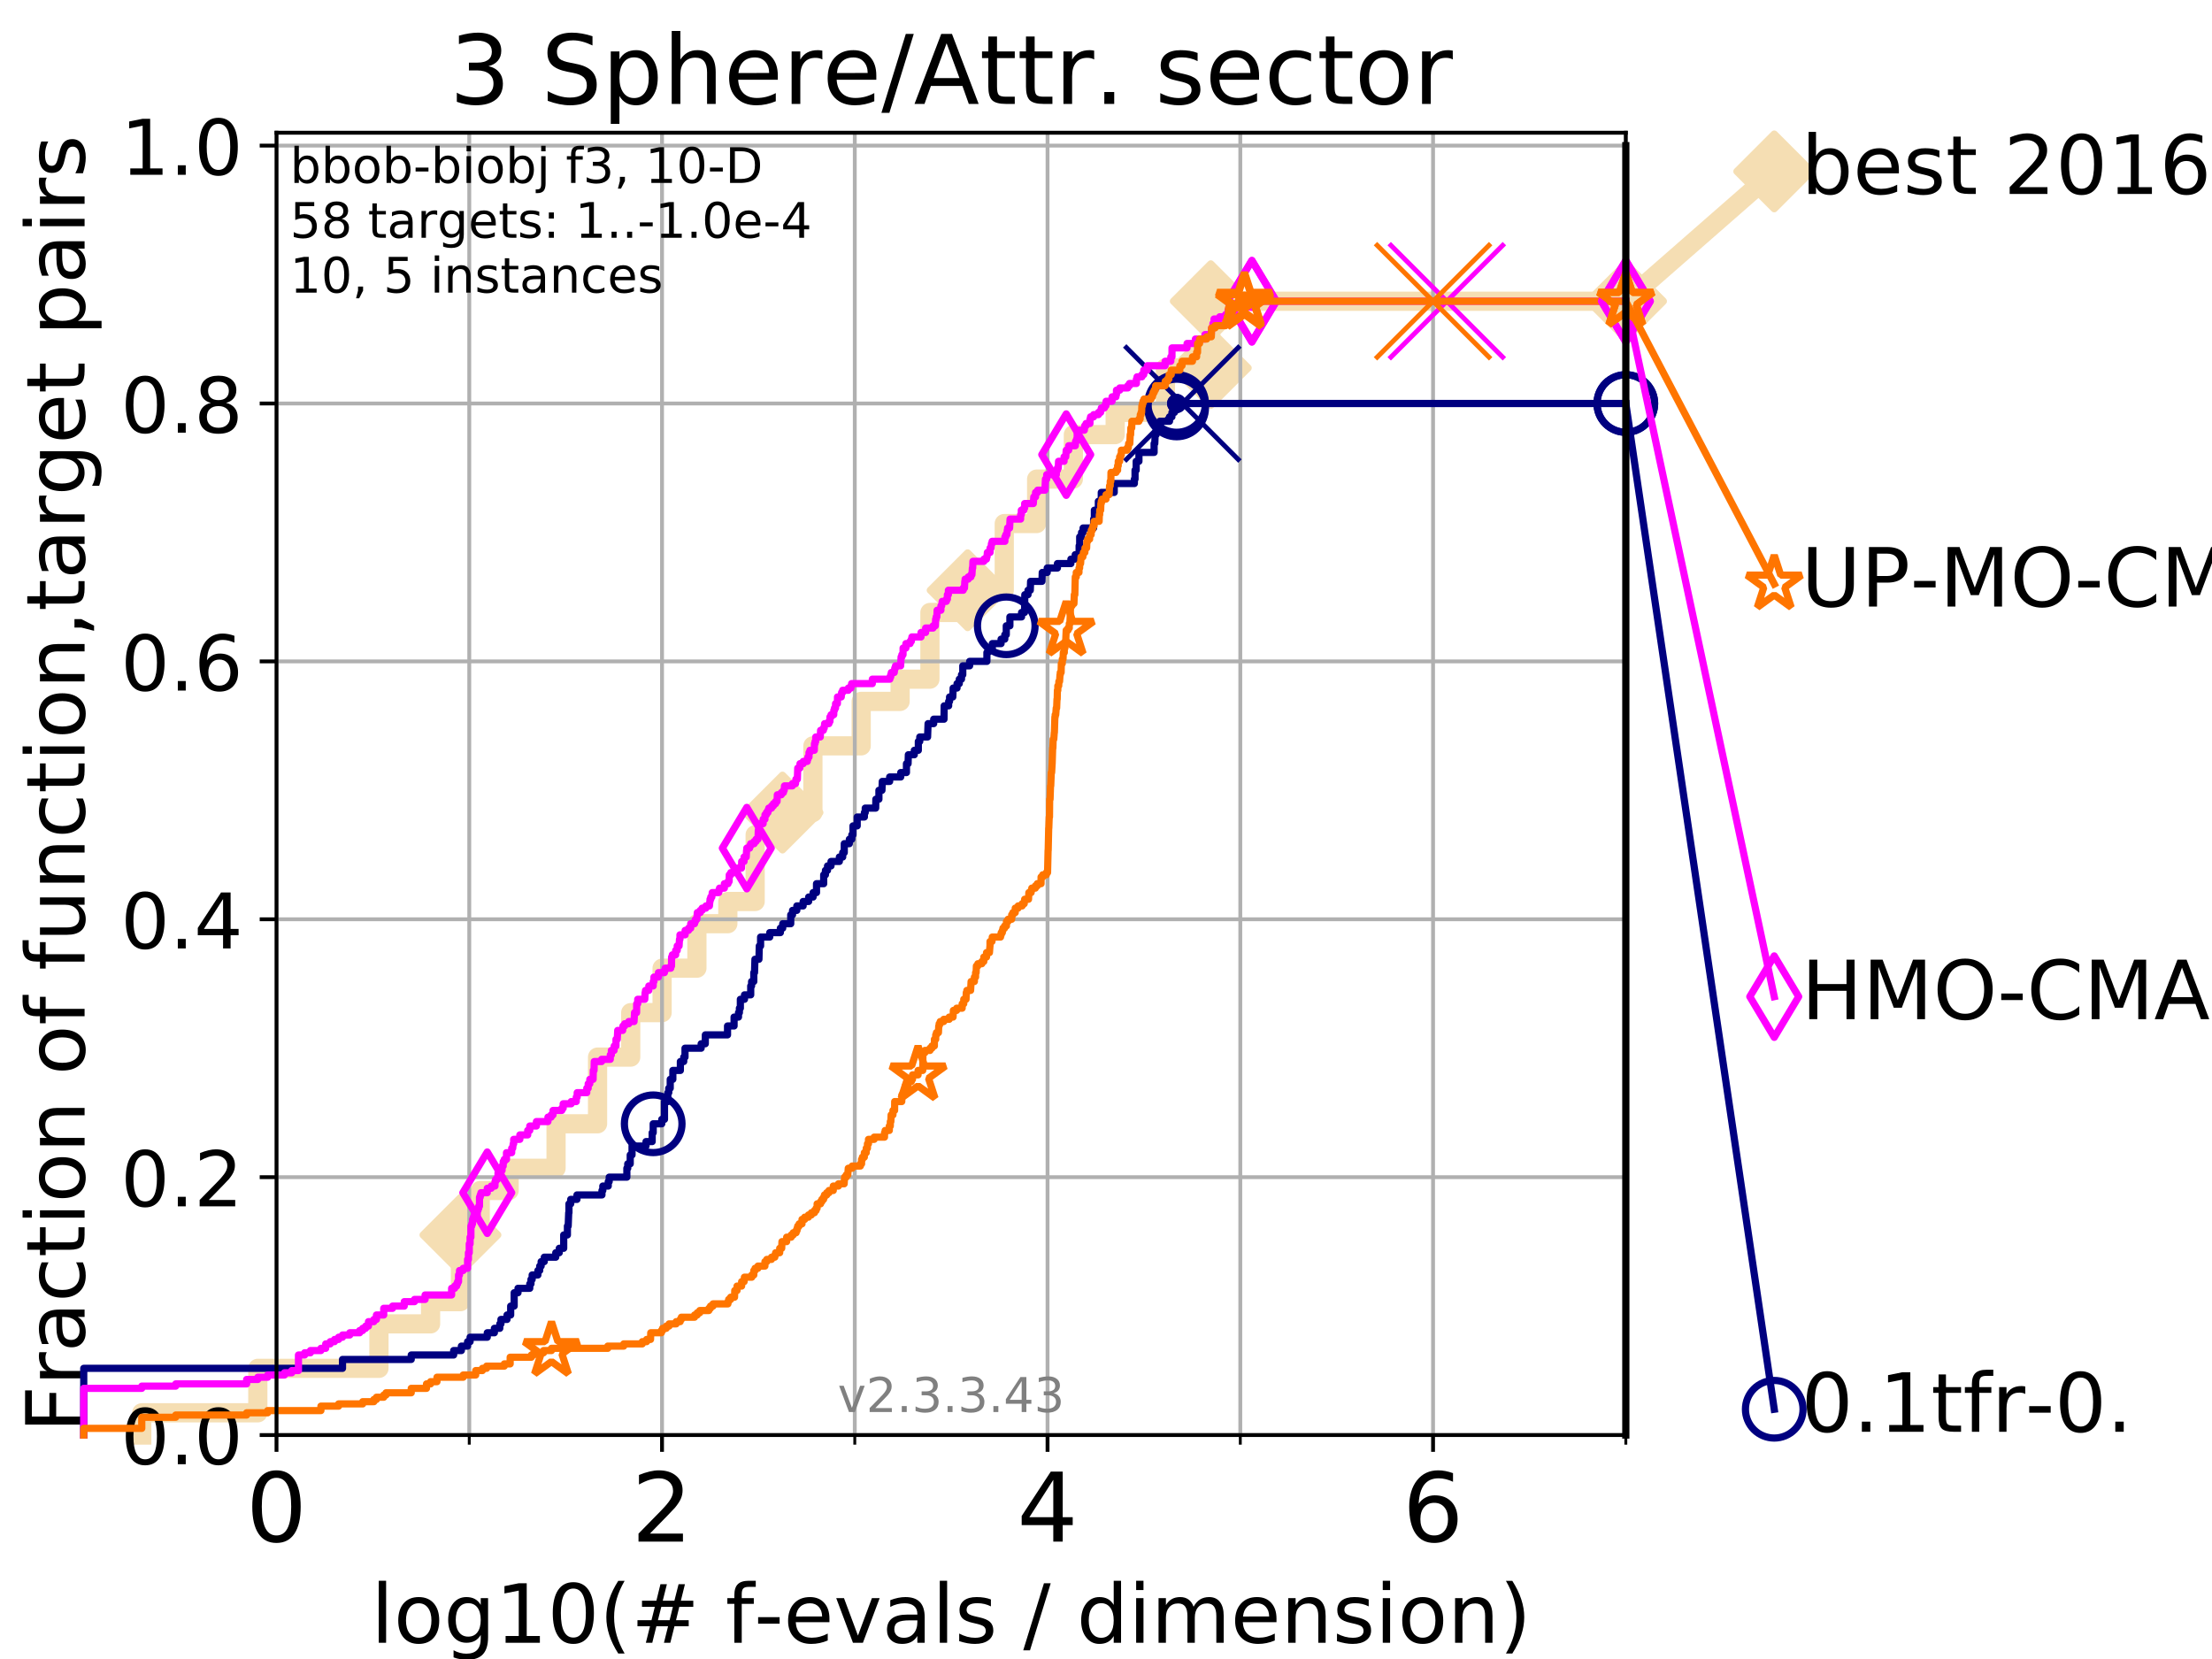 <?xml version="1.0" encoding="utf-8" standalone="no"?>
<!DOCTYPE svg PUBLIC "-//W3C//DTD SVG 1.1//EN"
  "http://www.w3.org/Graphics/SVG/1.1/DTD/svg11.dtd">
<!-- Created with matplotlib (https://matplotlib.org/) -->
<svg height="345.6pt" version="1.1" viewBox="0 0 460.8 345.6" width="460.8pt" xmlns="http://www.w3.org/2000/svg" xmlns:xlink="http://www.w3.org/1999/xlink">
 <defs>
  <style type="text/css">
*{stroke-linecap:butt;stroke-linejoin:round;}
  </style>
 </defs>
 <g id="figure_1">
  <g id="patch_1">
   <path d="M 0 345.6 
L 460.8 345.6 
L 460.8 0 
L 0 0 
z
" style="fill:#ffffff;"/>
  </g>
  <g id="axes_1">
   <g id="patch_2">
    <path d="M 57.6 298.944 
L 338.688 298.944 
L 338.688 27.648 
L 57.6 27.648 
z
" style="fill:#ffffff;"/>
   </g>
   <g id="line2d_1">
    <path d="M 29.533 298.944 
L 29.533 294.313 
L 53.709 294.313 
L 53.709 285.05 
L 78.942 285.05 
L 78.942 275.788 
L 89.698 275.788 
L 89.698 271.157 
L 95.918 271.157 
L 95.918 257.263 
L 100.04 257.263 
L 100.04 248.001 
L 106.061 248.001 
L 106.061 243.37 
L 115.835 243.37 
L 115.835 234.107 
L 124.482 234.107 
L 124.482 220.214 
L 131.389 220.214 
L 131.389 210.951 
L 137.928 210.951 
L 137.928 201.689 
L 145.178 201.689 
L 145.178 192.426 
L 151.621 192.426 
L 151.621 187.795 
L 157.312 187.795 
L 157.312 173.901 
L 163.008 173.901 
L 163.008 169.27 
L 169.343 169.27 
L 169.343 155.377 
L 179.4 155.377 
L 179.4 146.114 
L 187.511 146.114 
L 187.511 141.483 
L 193.72 141.483 
L 193.72 127.589 
L 201.577 127.589 
L 201.577 122.958 
L 209.207 122.958 
L 209.207 109.065 
L 215.951 109.065 
L 215.951 99.802 
L 223.6 99.802 
L 223.6 90.54 
L 232.313 90.54 
L 232.313 85.909 
L 242.782 85.909 
L 242.782 76.646 
L 252.23 76.646 
L 252.23 62.753 
L 338.688 62.753 
" style="fill:none;stroke:#f5deb3;stroke-linecap:square;stroke-width:4;"/>
   </g>
   <g id="line2d_2">
    <defs>
     <path d="M 0 7.778 
L 7.778 0 
L 0 -7.778 
L -7.778 0 
z
" id="m7b2de12730" style="stroke:#f5deb3;stroke-linejoin:miter;stroke-width:1.5;"/>
    </defs>
    <g>
     <use style="fill:#f5deb3;stroke:#f5deb3;stroke-linejoin:miter;stroke-width:1.5;" x="95.918" xlink:href="#m7b2de12730" y="257.263"/>
     <use style="fill:#f5deb3;stroke:#f5deb3;stroke-linejoin:miter;stroke-width:1.5;" x="163.008" xlink:href="#m7b2de12730" y="169.27"/>
     <use style="fill:#f5deb3;stroke:#f5deb3;stroke-linejoin:miter;stroke-width:1.5;" x="201.577" xlink:href="#m7b2de12730" y="122.958"/>
     <use style="fill:#f5deb3;stroke:#f5deb3;stroke-linejoin:miter;stroke-width:1.5;" x="252.23" xlink:href="#m7b2de12730" y="76.646"/>
     <use style="fill:#f5deb3;stroke:#f5deb3;stroke-linejoin:miter;stroke-width:1.5;" x="252.23" xlink:href="#m7b2de12730" y="62.753"/>
     <use style="fill:#f5deb3;stroke:#f5deb3;stroke-linejoin:miter;stroke-width:1.5;" x="338.688" xlink:href="#m7b2de12730" y="62.753"/>
    </g>
   </g>
   <g id="line2d_3">
    <path style="fill:none;stroke:#f5deb3;stroke-linecap:square;stroke-width:4;"/>
    <g/>
   </g>
   <g id="line2d_4">
    <path d="M 338.688 62.753 
L 369.608 35.706 
" style="fill:none;stroke:#f5deb3;stroke-linecap:square;stroke-width:4;"/>
    <g>
     <use style="fill:#f5deb3;stroke:#f5deb3;stroke-linejoin:miter;stroke-width:1.5;" x="338.688" xlink:href="#m7b2de12730" y="62.753"/>
     <use style="fill:#f5deb3;stroke:#f5deb3;stroke-linejoin:miter;stroke-width:1.5;" x="369.608" xlink:href="#m7b2de12730" y="35.706"/>
    </g>
   </g>
   <g id="matplotlib.axis_1">
    <g id="xtick_1">
     <g id="line2d_5">
      <path clip-path="url(#pbd04756db0)" d="M 57.6 298.944 
L 57.6 27.648 
" style="fill:none;stroke:#b0b0b0;stroke-linecap:square;stroke-width:0.8;"/>
     </g>
     <g id="line2d_6">
      <defs>
       <path d="M 0 0 
L 0 3.5 
" id="mb4fda64350" style="stroke:#000000;stroke-width:0.8;"/>
      </defs>
      <g>
       <use style="stroke:#000000;stroke-width:0.8;" x="57.6" xlink:href="#mb4fda64350" y="298.944"/>
      </g>
     </g>
     <g id="text_1">
      <!-- 0 -->
      <defs>
       <path d="M 31.781 66.406 
Q 24.172 66.406 20.328 58.906 
Q 16.5 51.422 16.5 36.375 
Q 16.5 21.391 20.328 13.891 
Q 24.172 6.391 31.781 6.391 
Q 39.453 6.391 43.281 13.891 
Q 47.125 21.391 47.125 36.375 
Q 47.125 51.422 43.281 58.906 
Q 39.453 66.406 31.781 66.406 
z
M 31.781 74.219 
Q 44.047 74.219 50.516 64.516 
Q 56.984 54.828 56.984 36.375 
Q 56.984 17.969 50.516 8.266 
Q 44.047 -1.422 31.781 -1.422 
Q 19.531 -1.422 13.062 8.266 
Q 6.594 17.969 6.594 36.375 
Q 6.594 54.828 13.062 64.516 
Q 19.531 74.219 31.781 74.219 
z
" id="DejaVuSans-48"/>
      </defs>
      <g transform="translate(51.237 321.141)scale(0.2 -0.2)">
       <use xlink:href="#DejaVuSans-48"/>
      </g>
     </g>
    </g>
    <g id="xtick_2">
     <g id="line2d_7">
      <path clip-path="url(#pbd04756db0)" d="M 137.911 298.944 
L 137.911 27.648 
" style="fill:none;stroke:#b0b0b0;stroke-linecap:square;stroke-width:0.8;"/>
     </g>
     <g id="line2d_8">
      <g>
       <use style="stroke:#000000;stroke-width:0.8;" x="137.911" xlink:href="#mb4fda64350" y="298.944"/>
      </g>
     </g>
     <g id="text_2">
      <!-- 2 -->
      <defs>
       <path d="M 19.188 8.297 
L 53.609 8.297 
L 53.609 0 
L 7.328 0 
L 7.328 8.297 
Q 12.938 14.109 22.625 23.891 
Q 32.328 33.688 34.812 36.531 
Q 39.547 41.844 41.422 45.531 
Q 43.312 49.219 43.312 52.781 
Q 43.312 58.594 39.234 62.25 
Q 35.156 65.922 28.609 65.922 
Q 23.969 65.922 18.812 64.312 
Q 13.672 62.703 7.812 59.422 
L 7.812 69.391 
Q 13.766 71.781 18.938 73 
Q 24.125 74.219 28.422 74.219 
Q 39.75 74.219 46.484 68.547 
Q 53.219 62.891 53.219 53.422 
Q 53.219 48.922 51.531 44.891 
Q 49.859 40.875 45.406 35.406 
Q 44.188 33.984 37.641 27.219 
Q 31.109 20.453 19.188 8.297 
z
" id="DejaVuSans-50"/>
      </defs>
      <g transform="translate(131.548 321.141)scale(0.2 -0.2)">
       <use xlink:href="#DejaVuSans-50"/>
      </g>
     </g>
    </g>
    <g id="xtick_3">
     <g id="line2d_9">
      <path clip-path="url(#pbd04756db0)" d="M 218.222 298.944 
L 218.222 27.648 
" style="fill:none;stroke:#b0b0b0;stroke-linecap:square;stroke-width:0.8;"/>
     </g>
     <g id="line2d_10">
      <g>
       <use style="stroke:#000000;stroke-width:0.8;" x="218.222" xlink:href="#mb4fda64350" y="298.944"/>
      </g>
     </g>
     <g id="text_3">
      <!-- 4 -->
      <defs>
       <path d="M 37.797 64.312 
L 12.891 25.391 
L 37.797 25.391 
z
M 35.203 72.906 
L 47.609 72.906 
L 47.609 25.391 
L 58.016 25.391 
L 58.016 17.188 
L 47.609 17.188 
L 47.609 0 
L 37.797 0 
L 37.797 17.188 
L 4.891 17.188 
L 4.891 26.703 
z
" id="DejaVuSans-52"/>
      </defs>
      <g transform="translate(211.859 321.141)scale(0.2 -0.2)">
       <use xlink:href="#DejaVuSans-52"/>
      </g>
     </g>
    </g>
    <g id="xtick_4">
     <g id="line2d_11">
      <path clip-path="url(#pbd04756db0)" d="M 298.533 298.944 
L 298.533 27.648 
" style="fill:none;stroke:#b0b0b0;stroke-linecap:square;stroke-width:0.8;"/>
     </g>
     <g id="line2d_12">
      <g>
       <use style="stroke:#000000;stroke-width:0.8;" x="298.533" xlink:href="#mb4fda64350" y="298.944"/>
      </g>
     </g>
     <g id="text_4">
      <!-- 6 -->
      <defs>
       <path d="M 33.016 40.375 
Q 26.375 40.375 22.484 35.828 
Q 18.609 31.297 18.609 23.391 
Q 18.609 15.531 22.484 10.953 
Q 26.375 6.391 33.016 6.391 
Q 39.656 6.391 43.531 10.953 
Q 47.406 15.531 47.406 23.391 
Q 47.406 31.297 43.531 35.828 
Q 39.656 40.375 33.016 40.375 
z
M 52.594 71.297 
L 52.594 62.312 
Q 48.875 64.062 45.094 64.984 
Q 41.312 65.922 37.594 65.922 
Q 27.828 65.922 22.672 59.328 
Q 17.531 52.734 16.797 39.406 
Q 19.672 43.656 24.016 45.922 
Q 28.375 48.188 33.594 48.188 
Q 44.578 48.188 50.953 41.516 
Q 57.328 34.859 57.328 23.391 
Q 57.328 12.156 50.688 5.359 
Q 44.047 -1.422 33.016 -1.422 
Q 20.359 -1.422 13.672 8.266 
Q 6.984 17.969 6.984 36.375 
Q 6.984 53.656 15.188 63.938 
Q 23.391 74.219 37.203 74.219 
Q 40.922 74.219 44.703 73.484 
Q 48.484 72.75 52.594 71.297 
z
" id="DejaVuSans-54"/>
      </defs>
      <g transform="translate(292.17 321.141)scale(0.2 -0.2)">
       <use xlink:href="#DejaVuSans-54"/>
      </g>
     </g>
    </g>
    <g id="xtick_5">
     <g id="line2d_13">
      <path clip-path="url(#pbd04756db0)" d="M 97.755 298.944 
L 97.755 27.648 
" style="fill:none;stroke:#b0b0b0;stroke-linecap:square;stroke-width:0.8;"/>
     </g>
     <g id="line2d_14">
      <defs>
       <path d="M 0 0 
L 0 2 
" id="m187d2e96a6" style="stroke:#000000;stroke-width:0.6;"/>
      </defs>
      <g>
       <use style="stroke:#000000;stroke-width:0.6;" x="97.755" xlink:href="#m187d2e96a6" y="298.944"/>
      </g>
     </g>
    </g>
    <g id="xtick_6">
     <g id="line2d_15">
      <path clip-path="url(#pbd04756db0)" d="M 178.066 298.944 
L 178.066 27.648 
" style="fill:none;stroke:#b0b0b0;stroke-linecap:square;stroke-width:0.8;"/>
     </g>
     <g id="line2d_16">
      <g>
       <use style="stroke:#000000;stroke-width:0.6;" x="178.066" xlink:href="#m187d2e96a6" y="298.944"/>
      </g>
     </g>
    </g>
    <g id="xtick_7">
     <g id="line2d_17">
      <path clip-path="url(#pbd04756db0)" d="M 258.377 298.944 
L 258.377 27.648 
" style="fill:none;stroke:#b0b0b0;stroke-linecap:square;stroke-width:0.8;"/>
     </g>
     <g id="line2d_18">
      <g>
       <use style="stroke:#000000;stroke-width:0.6;" x="258.377" xlink:href="#m187d2e96a6" y="298.944"/>
      </g>
     </g>
    </g>
    <g id="xtick_8">
     <g id="line2d_19">
      <path clip-path="url(#pbd04756db0)" d="M 338.688 298.944 
L 338.688 27.648 
" style="fill:none;stroke:#b0b0b0;stroke-linecap:square;stroke-width:0.8;"/>
     </g>
     <g id="line2d_20">
      <g>
       <use style="stroke:#000000;stroke-width:0.6;" x="338.688" xlink:href="#m187d2e96a6" y="298.944"/>
      </g>
     </g>
    </g>
    <g id="text_5">
     <!-- log10(# f-evals / dimension) -->
     <defs>
      <path d="M 9.422 75.984 
L 18.406 75.984 
L 18.406 0 
L 9.422 0 
z
" id="DejaVuSans-108"/>
      <path d="M 30.609 48.391 
Q 23.391 48.391 19.188 42.75 
Q 14.984 37.109 14.984 27.297 
Q 14.984 17.484 19.156 11.844 
Q 23.344 6.203 30.609 6.203 
Q 37.797 6.203 41.984 11.859 
Q 46.188 17.531 46.188 27.297 
Q 46.188 37.016 41.984 42.703 
Q 37.797 48.391 30.609 48.391 
z
M 30.609 56 
Q 42.328 56 49.016 48.375 
Q 55.719 40.766 55.719 27.297 
Q 55.719 13.875 49.016 6.219 
Q 42.328 -1.422 30.609 -1.422 
Q 18.844 -1.422 12.172 6.219 
Q 5.516 13.875 5.516 27.297 
Q 5.516 40.766 12.172 48.375 
Q 18.844 56 30.609 56 
z
" id="DejaVuSans-111"/>
      <path d="M 45.406 27.984 
Q 45.406 37.75 41.375 43.109 
Q 37.359 48.484 30.078 48.484 
Q 22.859 48.484 18.828 43.109 
Q 14.797 37.75 14.797 27.984 
Q 14.797 18.266 18.828 12.891 
Q 22.859 7.516 30.078 7.516 
Q 37.359 7.516 41.375 12.891 
Q 45.406 18.266 45.406 27.984 
z
M 54.391 6.781 
Q 54.391 -7.172 48.188 -13.984 
Q 42 -20.797 29.203 -20.797 
Q 24.469 -20.797 20.266 -20.094 
Q 16.062 -19.391 12.109 -17.922 
L 12.109 -9.188 
Q 16.062 -11.328 19.922 -12.344 
Q 23.781 -13.375 27.781 -13.375 
Q 36.625 -13.375 41.016 -8.766 
Q 45.406 -4.156 45.406 5.172 
L 45.406 9.625 
Q 42.625 4.781 38.281 2.391 
Q 33.938 0 27.875 0 
Q 17.828 0 11.672 7.656 
Q 5.516 15.328 5.516 27.984 
Q 5.516 40.672 11.672 48.328 
Q 17.828 56 27.875 56 
Q 33.938 56 38.281 53.609 
Q 42.625 51.219 45.406 46.391 
L 45.406 54.688 
L 54.391 54.688 
z
" id="DejaVuSans-103"/>
      <path d="M 12.406 8.297 
L 28.516 8.297 
L 28.516 63.922 
L 10.984 60.406 
L 10.984 69.391 
L 28.422 72.906 
L 38.281 72.906 
L 38.281 8.297 
L 54.391 8.297 
L 54.391 0 
L 12.406 0 
z
" id="DejaVuSans-49"/>
      <path d="M 31 75.875 
Q 24.469 64.656 21.281 53.656 
Q 18.109 42.672 18.109 31.391 
Q 18.109 20.125 21.312 9.062 
Q 24.516 -2 31 -13.188 
L 23.188 -13.188 
Q 15.875 -1.703 12.234 9.375 
Q 8.594 20.453 8.594 31.391 
Q 8.594 42.281 12.203 53.312 
Q 15.828 64.359 23.188 75.875 
z
" id="DejaVuSans-40"/>
      <path d="M 51.125 44 
L 36.922 44 
L 32.812 27.688 
L 47.125 27.688 
z
M 43.797 71.781 
L 38.719 51.516 
L 52.984 51.516 
L 58.109 71.781 
L 65.922 71.781 
L 60.891 51.516 
L 76.125 51.516 
L 76.125 44 
L 58.984 44 
L 54.984 27.688 
L 70.516 27.688 
L 70.516 20.219 
L 53.078 20.219 
L 48 0 
L 40.188 0 
L 45.219 20.219 
L 30.906 20.219 
L 25.875 0 
L 18.016 0 
L 23.094 20.219 
L 7.719 20.219 
L 7.719 27.688 
L 24.906 27.688 
L 29 44 
L 13.281 44 
L 13.281 51.516 
L 30.906 51.516 
L 35.891 71.781 
z
" id="DejaVuSans-35"/>
      <path id="DejaVuSans-32"/>
      <path d="M 37.109 75.984 
L 37.109 68.5 
L 28.516 68.5 
Q 23.688 68.5 21.797 66.547 
Q 19.922 64.594 19.922 59.516 
L 19.922 54.688 
L 34.719 54.688 
L 34.719 47.703 
L 19.922 47.703 
L 19.922 0 
L 10.891 0 
L 10.891 47.703 
L 2.297 47.703 
L 2.297 54.688 
L 10.891 54.688 
L 10.891 58.5 
Q 10.891 67.625 15.141 71.797 
Q 19.391 75.984 28.609 75.984 
z
" id="DejaVuSans-102"/>
      <path d="M 4.891 31.391 
L 31.203 31.391 
L 31.203 23.391 
L 4.891 23.391 
z
" id="DejaVuSans-45"/>
      <path d="M 56.203 29.594 
L 56.203 25.203 
L 14.891 25.203 
Q 15.484 15.922 20.484 11.062 
Q 25.484 6.203 34.422 6.203 
Q 39.594 6.203 44.453 7.469 
Q 49.312 8.734 54.109 11.281 
L 54.109 2.781 
Q 49.266 0.734 44.188 -0.344 
Q 39.109 -1.422 33.891 -1.422 
Q 20.797 -1.422 13.156 6.188 
Q 5.516 13.812 5.516 26.812 
Q 5.516 40.234 12.766 48.109 
Q 20.016 56 32.328 56 
Q 43.359 56 49.781 48.891 
Q 56.203 41.797 56.203 29.594 
z
M 47.219 32.234 
Q 47.125 39.594 43.094 43.984 
Q 39.062 48.391 32.422 48.391 
Q 24.906 48.391 20.391 44.141 
Q 15.875 39.891 15.188 32.172 
z
" id="DejaVuSans-101"/>
      <path d="M 2.984 54.688 
L 12.5 54.688 
L 29.594 8.797 
L 46.688 54.688 
L 56.203 54.688 
L 35.688 0 
L 23.484 0 
z
" id="DejaVuSans-118"/>
      <path d="M 34.281 27.484 
Q 23.391 27.484 19.188 25 
Q 14.984 22.516 14.984 16.5 
Q 14.984 11.719 18.141 8.906 
Q 21.297 6.109 26.703 6.109 
Q 34.188 6.109 38.703 11.406 
Q 43.219 16.703 43.219 25.484 
L 43.219 27.484 
z
M 52.203 31.203 
L 52.203 0 
L 43.219 0 
L 43.219 8.297 
Q 40.141 3.328 35.547 0.953 
Q 30.953 -1.422 24.312 -1.422 
Q 15.922 -1.422 10.953 3.297 
Q 6 8.016 6 15.922 
Q 6 25.141 12.172 29.828 
Q 18.359 34.516 30.609 34.516 
L 43.219 34.516 
L 43.219 35.406 
Q 43.219 41.609 39.141 45 
Q 35.062 48.391 27.688 48.391 
Q 23 48.391 18.547 47.266 
Q 14.109 46.141 10.016 43.891 
L 10.016 52.203 
Q 14.938 54.109 19.578 55.047 
Q 24.219 56 28.609 56 
Q 40.484 56 46.344 49.844 
Q 52.203 43.703 52.203 31.203 
z
" id="DejaVuSans-97"/>
      <path d="M 44.281 53.078 
L 44.281 44.578 
Q 40.484 46.531 36.375 47.5 
Q 32.281 48.484 27.875 48.484 
Q 21.188 48.484 17.844 46.438 
Q 14.5 44.391 14.5 40.281 
Q 14.5 37.156 16.891 35.375 
Q 19.281 33.594 26.516 31.984 
L 29.594 31.297 
Q 39.156 29.25 43.188 25.516 
Q 47.219 21.781 47.219 15.094 
Q 47.219 7.469 41.188 3.016 
Q 35.156 -1.422 24.609 -1.422 
Q 20.219 -1.422 15.453 -0.562 
Q 10.688 0.297 5.422 2 
L 5.422 11.281 
Q 10.406 8.688 15.234 7.391 
Q 20.062 6.109 24.812 6.109 
Q 31.156 6.109 34.562 8.281 
Q 37.984 10.453 37.984 14.406 
Q 37.984 18.062 35.516 20.016 
Q 33.062 21.969 24.703 23.781 
L 21.578 24.516 
Q 13.234 26.266 9.516 29.906 
Q 5.812 33.547 5.812 39.891 
Q 5.812 47.609 11.281 51.797 
Q 16.75 56 26.812 56 
Q 31.781 56 36.172 55.266 
Q 40.578 54.547 44.281 53.078 
z
" id="DejaVuSans-115"/>
      <path d="M 25.391 72.906 
L 33.688 72.906 
L 8.297 -9.281 
L 0 -9.281 
z
" id="DejaVuSans-47"/>
      <path d="M 45.406 46.391 
L 45.406 75.984 
L 54.391 75.984 
L 54.391 0 
L 45.406 0 
L 45.406 8.203 
Q 42.578 3.328 38.25 0.953 
Q 33.938 -1.422 27.875 -1.422 
Q 17.969 -1.422 11.734 6.484 
Q 5.516 14.406 5.516 27.297 
Q 5.516 40.188 11.734 48.094 
Q 17.969 56 27.875 56 
Q 33.938 56 38.25 53.625 
Q 42.578 51.266 45.406 46.391 
z
M 14.797 27.297 
Q 14.797 17.391 18.875 11.75 
Q 22.953 6.109 30.078 6.109 
Q 37.203 6.109 41.297 11.75 
Q 45.406 17.391 45.406 27.297 
Q 45.406 37.203 41.297 42.844 
Q 37.203 48.484 30.078 48.484 
Q 22.953 48.484 18.875 42.844 
Q 14.797 37.203 14.797 27.297 
z
" id="DejaVuSans-100"/>
      <path d="M 9.422 54.688 
L 18.406 54.688 
L 18.406 0 
L 9.422 0 
z
M 9.422 75.984 
L 18.406 75.984 
L 18.406 64.594 
L 9.422 64.594 
z
" id="DejaVuSans-105"/>
      <path d="M 52 44.188 
Q 55.375 50.25 60.062 53.125 
Q 64.75 56 71.094 56 
Q 79.641 56 84.281 50.016 
Q 88.922 44.047 88.922 33.016 
L 88.922 0 
L 79.891 0 
L 79.891 32.719 
Q 79.891 40.578 77.094 44.375 
Q 74.312 48.188 68.609 48.188 
Q 61.625 48.188 57.562 43.547 
Q 53.516 38.922 53.516 30.906 
L 53.516 0 
L 44.484 0 
L 44.484 32.719 
Q 44.484 40.625 41.703 44.406 
Q 38.922 48.188 33.109 48.188 
Q 26.219 48.188 22.156 43.531 
Q 18.109 38.875 18.109 30.906 
L 18.109 0 
L 9.078 0 
L 9.078 54.688 
L 18.109 54.688 
L 18.109 46.188 
Q 21.188 51.219 25.484 53.609 
Q 29.781 56 35.688 56 
Q 41.656 56 45.828 52.969 
Q 50 49.953 52 44.188 
z
" id="DejaVuSans-109"/>
      <path d="M 54.891 33.016 
L 54.891 0 
L 45.906 0 
L 45.906 32.719 
Q 45.906 40.484 42.875 44.328 
Q 39.844 48.188 33.797 48.188 
Q 26.516 48.188 22.312 43.547 
Q 18.109 38.922 18.109 30.906 
L 18.109 0 
L 9.078 0 
L 9.078 54.688 
L 18.109 54.688 
L 18.109 46.188 
Q 21.344 51.125 25.703 53.562 
Q 30.078 56 35.797 56 
Q 45.219 56 50.047 50.172 
Q 54.891 44.344 54.891 33.016 
z
" id="DejaVuSans-110"/>
      <path d="M 8.016 75.875 
L 15.828 75.875 
Q 23.141 64.359 26.781 53.312 
Q 30.422 42.281 30.422 31.391 
Q 30.422 20.453 26.781 9.375 
Q 23.141 -1.703 15.828 -13.188 
L 8.016 -13.188 
Q 14.5 -2 17.703 9.062 
Q 20.906 20.125 20.906 31.391 
Q 20.906 42.672 17.703 53.656 
Q 14.5 64.656 8.016 75.875 
z
" id="DejaVuSans-41"/>
     </defs>
     <g transform="translate(77.303 342.218)scale(0.17 -0.17)">
      <use xlink:href="#DejaVuSans-108"/>
      <use x="27.783" xlink:href="#DejaVuSans-111"/>
      <use x="88.965" xlink:href="#DejaVuSans-103"/>
      <use x="152.441" xlink:href="#DejaVuSans-49"/>
      <use x="216.064" xlink:href="#DejaVuSans-48"/>
      <use x="279.688" xlink:href="#DejaVuSans-40"/>
      <use x="318.701" xlink:href="#DejaVuSans-35"/>
      <use x="402.49" xlink:href="#DejaVuSans-32"/>
      <use x="434.277" xlink:href="#DejaVuSans-102"/>
      <use x="469.404" xlink:href="#DejaVuSans-45"/>
      <use x="505.488" xlink:href="#DejaVuSans-101"/>
      <use x="567.012" xlink:href="#DejaVuSans-118"/>
      <use x="626.191" xlink:href="#DejaVuSans-97"/>
      <use x="687.471" xlink:href="#DejaVuSans-108"/>
      <use x="715.254" xlink:href="#DejaVuSans-115"/>
      <use x="767.354" xlink:href="#DejaVuSans-32"/>
      <use x="799.141" xlink:href="#DejaVuSans-47"/>
      <use x="832.832" xlink:href="#DejaVuSans-32"/>
      <use x="864.619" xlink:href="#DejaVuSans-100"/>
      <use x="928.096" xlink:href="#DejaVuSans-105"/>
      <use x="955.879" xlink:href="#DejaVuSans-109"/>
      <use x="1053.291" xlink:href="#DejaVuSans-101"/>
      <use x="1114.814" xlink:href="#DejaVuSans-110"/>
      <use x="1178.193" xlink:href="#DejaVuSans-115"/>
      <use x="1230.293" xlink:href="#DejaVuSans-105"/>
      <use x="1258.076" xlink:href="#DejaVuSans-111"/>
      <use x="1319.258" xlink:href="#DejaVuSans-110"/>
      <use x="1382.637" xlink:href="#DejaVuSans-41"/>
     </g>
    </g>
   </g>
   <g id="matplotlib.axis_2">
    <g id="ytick_1">
     <g id="line2d_21">
      <path clip-path="url(#pbd04756db0)" d="M 57.6 298.944 
L 338.688 298.944 
" style="fill:none;stroke:#b0b0b0;stroke-linecap:square;stroke-width:0.8;"/>
     </g>
     <g id="line2d_22">
      <defs>
       <path d="M 0 0 
L -3.5 0 
" id="mc6181dbfdf" style="stroke:#000000;stroke-width:0.8;"/>
      </defs>
      <g>
       <use style="stroke:#000000;stroke-width:0.8;" x="57.6" xlink:href="#mc6181dbfdf" y="298.944"/>
      </g>
     </g>
     <g id="text_6">
      <!-- 0.0 -->
      <defs>
       <path d="M 10.688 12.406 
L 21 12.406 
L 21 0 
L 10.688 0 
z
" id="DejaVuSans-46"/>
      </defs>
      <g transform="translate(25.155 305.023)scale(0.16 -0.16)">
       <use xlink:href="#DejaVuSans-48"/>
       <use x="63.623" xlink:href="#DejaVuSans-46"/>
       <use x="95.41" xlink:href="#DejaVuSans-48"/>
      </g>
     </g>
    </g>
    <g id="ytick_2">
     <g id="line2d_23">
      <path clip-path="url(#pbd04756db0)" d="M 57.6 245.222 
L 338.688 245.222 
" style="fill:none;stroke:#b0b0b0;stroke-linecap:square;stroke-width:0.8;"/>
     </g>
     <g id="line2d_24">
      <g>
       <use style="stroke:#000000;stroke-width:0.8;" x="57.6" xlink:href="#mc6181dbfdf" y="245.222"/>
      </g>
     </g>
     <g id="text_7">
      <!-- 0.2 -->
      <g transform="translate(25.155 251.301)scale(0.16 -0.16)">
       <use xlink:href="#DejaVuSans-48"/>
       <use x="63.623" xlink:href="#DejaVuSans-46"/>
       <use x="95.41" xlink:href="#DejaVuSans-50"/>
      </g>
     </g>
    </g>
    <g id="ytick_3">
     <g id="line2d_25">
      <path clip-path="url(#pbd04756db0)" d="M 57.6 191.5 
L 338.688 191.5 
" style="fill:none;stroke:#b0b0b0;stroke-linecap:square;stroke-width:0.8;"/>
     </g>
     <g id="line2d_26">
      <g>
       <use style="stroke:#000000;stroke-width:0.8;" x="57.6" xlink:href="#mc6181dbfdf" y="191.5"/>
      </g>
     </g>
     <g id="text_8">
      <!-- 0.4 -->
      <g transform="translate(25.155 197.579)scale(0.16 -0.16)">
       <use xlink:href="#DejaVuSans-48"/>
       <use x="63.623" xlink:href="#DejaVuSans-46"/>
       <use x="95.41" xlink:href="#DejaVuSans-52"/>
      </g>
     </g>
    </g>
    <g id="ytick_4">
     <g id="line2d_27">
      <path clip-path="url(#pbd04756db0)" d="M 57.6 137.778 
L 338.688 137.778 
" style="fill:none;stroke:#b0b0b0;stroke-linecap:square;stroke-width:0.8;"/>
     </g>
     <g id="line2d_28">
      <g>
       <use style="stroke:#000000;stroke-width:0.8;" x="57.6" xlink:href="#mc6181dbfdf" y="137.778"/>
      </g>
     </g>
     <g id="text_9">
      <!-- 0.6 -->
      <g transform="translate(25.155 143.857)scale(0.16 -0.16)">
       <use xlink:href="#DejaVuSans-48"/>
       <use x="63.623" xlink:href="#DejaVuSans-46"/>
       <use x="95.41" xlink:href="#DejaVuSans-54"/>
      </g>
     </g>
    </g>
    <g id="ytick_5">
     <g id="line2d_29">
      <path clip-path="url(#pbd04756db0)" d="M 57.6 84.056 
L 338.688 84.056 
" style="fill:none;stroke:#b0b0b0;stroke-linecap:square;stroke-width:0.8;"/>
     </g>
     <g id="line2d_30">
      <g>
       <use style="stroke:#000000;stroke-width:0.8;" x="57.6" xlink:href="#mc6181dbfdf" y="84.056"/>
      </g>
     </g>
     <g id="text_10">
      <!-- 0.8 -->
      <defs>
       <path d="M 31.781 34.625 
Q 24.75 34.625 20.719 30.859 
Q 16.703 27.094 16.703 20.516 
Q 16.703 13.922 20.719 10.156 
Q 24.75 6.391 31.781 6.391 
Q 38.812 6.391 42.859 10.172 
Q 46.922 13.969 46.922 20.516 
Q 46.922 27.094 42.891 30.859 
Q 38.875 34.625 31.781 34.625 
z
M 21.922 38.812 
Q 15.578 40.375 12.031 44.719 
Q 8.5 49.078 8.5 55.328 
Q 8.5 64.062 14.719 69.141 
Q 20.953 74.219 31.781 74.219 
Q 42.672 74.219 48.875 69.141 
Q 55.078 64.062 55.078 55.328 
Q 55.078 49.078 51.531 44.719 
Q 48 40.375 41.703 38.812 
Q 48.828 37.156 52.797 32.312 
Q 56.781 27.484 56.781 20.516 
Q 56.781 9.906 50.312 4.234 
Q 43.844 -1.422 31.781 -1.422 
Q 19.734 -1.422 13.25 4.234 
Q 6.781 9.906 6.781 20.516 
Q 6.781 27.484 10.781 32.312 
Q 14.797 37.156 21.922 38.812 
z
M 18.312 54.391 
Q 18.312 48.734 21.844 45.562 
Q 25.391 42.391 31.781 42.391 
Q 38.141 42.391 41.719 45.562 
Q 45.312 48.734 45.312 54.391 
Q 45.312 60.062 41.719 63.234 
Q 38.141 66.406 31.781 66.406 
Q 25.391 66.406 21.844 63.234 
Q 18.312 60.062 18.312 54.391 
z
" id="DejaVuSans-56"/>
      </defs>
      <g transform="translate(25.155 90.135)scale(0.16 -0.16)">
       <use xlink:href="#DejaVuSans-48"/>
       <use x="63.623" xlink:href="#DejaVuSans-46"/>
       <use x="95.41" xlink:href="#DejaVuSans-56"/>
      </g>
     </g>
    </g>
    <g id="ytick_6">
     <g id="line2d_31">
      <path clip-path="url(#pbd04756db0)" d="M 57.6 30.334 
L 338.688 30.334 
" style="fill:none;stroke:#b0b0b0;stroke-linecap:square;stroke-width:0.8;"/>
     </g>
     <g id="line2d_32">
      <g>
       <use style="stroke:#000000;stroke-width:0.8;" x="57.6" xlink:href="#mc6181dbfdf" y="30.334"/>
      </g>
     </g>
     <g id="text_11">
      <!-- 1.0 -->
      <g transform="translate(25.155 36.413)scale(0.16 -0.16)">
       <use xlink:href="#DejaVuSans-49"/>
       <use x="63.623" xlink:href="#DejaVuSans-46"/>
       <use x="95.41" xlink:href="#DejaVuSans-48"/>
      </g>
     </g>
    </g>
    <g id="text_12">
     <!-- Fraction of function,target pairs -->
     <defs>
      <path d="M 9.812 72.906 
L 51.703 72.906 
L 51.703 64.594 
L 19.672 64.594 
L 19.672 43.109 
L 48.578 43.109 
L 48.578 34.812 
L 19.672 34.812 
L 19.672 0 
L 9.812 0 
z
" id="DejaVuSans-70"/>
      <path d="M 41.109 46.297 
Q 39.594 47.172 37.812 47.578 
Q 36.031 48 33.891 48 
Q 26.266 48 22.188 43.047 
Q 18.109 38.094 18.109 28.812 
L 18.109 0 
L 9.078 0 
L 9.078 54.688 
L 18.109 54.688 
L 18.109 46.188 
Q 20.953 51.172 25.484 53.578 
Q 30.031 56 36.531 56 
Q 37.453 56 38.578 55.875 
Q 39.703 55.766 41.062 55.516 
z
" id="DejaVuSans-114"/>
      <path d="M 48.781 52.594 
L 48.781 44.188 
Q 44.969 46.297 41.141 47.344 
Q 37.312 48.391 33.406 48.391 
Q 24.656 48.391 19.812 42.844 
Q 14.984 37.312 14.984 27.297 
Q 14.984 17.281 19.812 11.734 
Q 24.656 6.203 33.406 6.203 
Q 37.312 6.203 41.141 7.25 
Q 44.969 8.297 48.781 10.406 
L 48.781 2.094 
Q 45.016 0.344 40.984 -0.531 
Q 36.969 -1.422 32.422 -1.422 
Q 20.062 -1.422 12.781 6.344 
Q 5.516 14.109 5.516 27.297 
Q 5.516 40.672 12.859 48.328 
Q 20.219 56 33.016 56 
Q 37.156 56 41.109 55.141 
Q 45.062 54.297 48.781 52.594 
z
" id="DejaVuSans-99"/>
      <path d="M 18.312 70.219 
L 18.312 54.688 
L 36.812 54.688 
L 36.812 47.703 
L 18.312 47.703 
L 18.312 18.016 
Q 18.312 11.328 20.141 9.422 
Q 21.969 7.516 27.594 7.516 
L 36.812 7.516 
L 36.812 0 
L 27.594 0 
Q 17.188 0 13.234 3.875 
Q 9.281 7.766 9.281 18.016 
L 9.281 47.703 
L 2.688 47.703 
L 2.688 54.688 
L 9.281 54.688 
L 9.281 70.219 
z
" id="DejaVuSans-116"/>
      <path d="M 8.5 21.578 
L 8.5 54.688 
L 17.484 54.688 
L 17.484 21.922 
Q 17.484 14.156 20.5 10.266 
Q 23.531 6.391 29.594 6.391 
Q 36.859 6.391 41.078 11.031 
Q 45.312 15.672 45.312 23.688 
L 45.312 54.688 
L 54.297 54.688 
L 54.297 0 
L 45.312 0 
L 45.312 8.406 
Q 42.047 3.422 37.719 1 
Q 33.406 -1.422 27.688 -1.422 
Q 18.266 -1.422 13.375 4.438 
Q 8.5 10.297 8.5 21.578 
z
M 31.109 56 
z
" id="DejaVuSans-117"/>
      <path d="M 11.719 12.406 
L 22.016 12.406 
L 22.016 4 
L 14.016 -11.625 
L 7.719 -11.625 
L 11.719 4 
z
" id="DejaVuSans-44"/>
      <path d="M 18.109 8.203 
L 18.109 -20.797 
L 9.078 -20.797 
L 9.078 54.688 
L 18.109 54.688 
L 18.109 46.391 
Q 20.953 51.266 25.266 53.625 
Q 29.594 56 35.594 56 
Q 45.562 56 51.781 48.094 
Q 58.016 40.188 58.016 27.297 
Q 58.016 14.406 51.781 6.484 
Q 45.562 -1.422 35.594 -1.422 
Q 29.594 -1.422 25.266 0.953 
Q 20.953 3.328 18.109 8.203 
z
M 48.688 27.297 
Q 48.688 37.203 44.609 42.844 
Q 40.531 48.484 33.406 48.484 
Q 26.266 48.484 22.188 42.844 
Q 18.109 37.203 18.109 27.297 
Q 18.109 17.391 22.188 11.75 
Q 26.266 6.109 33.406 6.109 
Q 40.531 6.109 44.609 11.75 
Q 48.688 17.391 48.688 27.297 
z
" id="DejaVuSans-112"/>
     </defs>
     <g transform="translate(17.62 298.435)rotate(-90)scale(0.17 -0.17)">
      <use xlink:href="#DejaVuSans-70"/>
      <use x="57.41" xlink:href="#DejaVuSans-114"/>
      <use x="98.523" xlink:href="#DejaVuSans-97"/>
      <use x="159.803" xlink:href="#DejaVuSans-99"/>
      <use x="214.783" xlink:href="#DejaVuSans-116"/>
      <use x="253.992" xlink:href="#DejaVuSans-105"/>
      <use x="281.775" xlink:href="#DejaVuSans-111"/>
      <use x="342.957" xlink:href="#DejaVuSans-110"/>
      <use x="406.336" xlink:href="#DejaVuSans-32"/>
      <use x="438.123" xlink:href="#DejaVuSans-111"/>
      <use x="499.305" xlink:href="#DejaVuSans-102"/>
      <use x="534.51" xlink:href="#DejaVuSans-32"/>
      <use x="566.297" xlink:href="#DejaVuSans-102"/>
      <use x="601.502" xlink:href="#DejaVuSans-117"/>
      <use x="664.881" xlink:href="#DejaVuSans-110"/>
      <use x="728.26" xlink:href="#DejaVuSans-99"/>
      <use x="783.24" xlink:href="#DejaVuSans-116"/>
      <use x="822.449" xlink:href="#DejaVuSans-105"/>
      <use x="850.232" xlink:href="#DejaVuSans-111"/>
      <use x="911.414" xlink:href="#DejaVuSans-110"/>
      <use x="974.793" xlink:href="#DejaVuSans-44"/>
      <use x="1006.58" xlink:href="#DejaVuSans-116"/>
      <use x="1045.789" xlink:href="#DejaVuSans-97"/>
      <use x="1107.068" xlink:href="#DejaVuSans-114"/>
      <use x="1148.166" xlink:href="#DejaVuSans-103"/>
      <use x="1211.643" xlink:href="#DejaVuSans-101"/>
      <use x="1273.166" xlink:href="#DejaVuSans-116"/>
      <use x="1312.375" xlink:href="#DejaVuSans-32"/>
      <use x="1344.162" xlink:href="#DejaVuSans-112"/>
      <use x="1407.639" xlink:href="#DejaVuSans-97"/>
      <use x="1468.918" xlink:href="#DejaVuSans-105"/>
      <use x="1496.701" xlink:href="#DejaVuSans-114"/>
      <use x="1537.814" xlink:href="#DejaVuSans-115"/>
     </g>
    </g>
   </g>
   <g id="line2d_33">
    <defs>
     <path d="M 0 1.5 
C 0.398 1.5 0.779 1.342 1.061 1.061 
C 1.342 0.779 1.5 0.398 1.5 0 
C 1.5 -0.398 1.342 -0.779 1.061 -1.061 
C 0.779 -1.342 0.398 -1.5 0 -1.5 
C -0.398 -1.5 -0.779 -1.342 -1.061 -1.061 
C -1.342 -0.779 -1.5 -0.398 -1.5 0 
C -1.5 0.398 -1.342 0.779 -1.061 1.061 
C -0.779 1.342 -0.398 1.5 0 1.5 
z
" id="m6717cadb23" style="stroke:#f5deb3;"/>
    </defs>
    <g>
     <use style="fill:#f5deb3;stroke:#f5deb3;" x="252.23" xlink:href="#m6717cadb23" y="62.753"/>
     <use style="fill:#f5deb3;stroke:#f5deb3;" x="252.23" xlink:href="#m6717cadb23" y="62.753"/>
    </g>
   </g>
   <g id="line2d_34">
    <defs>
     <path d="M 0 1.5 
C 0.398 1.5 0.779 1.342 1.061 1.061 
C 1.342 0.779 1.5 0.398 1.5 0 
C 1.5 -0.398 1.342 -0.779 1.061 -1.061 
C 0.779 -1.342 0.398 -1.5 0 -1.5 
C -0.398 -1.5 -0.779 -1.342 -1.061 -1.061 
C -1.342 -0.779 -1.5 -0.398 -1.5 0 
C -1.5 0.398 -1.342 0.779 -1.061 1.061 
C -0.779 1.342 -0.398 1.5 0 1.5 
z
" id="m073448ea76" style="stroke:#000080;"/>
    </defs>
    <g>
     <use style="fill:#000080;stroke:#000080;" x="245.115" xlink:href="#m073448ea76" y="84.056"/>
     <use style="fill:#000080;stroke:#000080;" x="245.115" xlink:href="#m073448ea76" y="84.056"/>
    </g>
   </g>
   <g id="line2d_35">
    <path d="M 17.445 298.944 
L 17.445 285.05 
L 71.35 285.05 
L 71.35 283.198 
L 85.667 283.198 
L 85.667 282.272 
L 94.506 282.272 
L 94.506 281.345 
L 96.111 281.345 
L 96.111 280.419 
L 97.403 280.419 
L 97.403 279.493 
L 97.929 279.493 
L 97.929 278.567 
L 101.507 278.567 
L 101.507 277.64 
L 102.989 277.64 
L 102.989 276.714 
L 104.115 276.714 
L 104.115 275.788 
L 104.355 275.788 
L 104.355 274.862 
L 105.622 274.862 
L 105.622 273.935 
L 106.383 273.935 
L 106.383 272.083 
L 107.111 272.083 
L 107.111 269.304 
L 107.909 269.304 
L 107.909 268.378 
L 110.359 268.378 
L 110.359 267.452 
L 110.611 267.452 
L 110.611 266.526 
L 110.86 266.526 
L 110.86 265.599 
L 112.052 265.599 
L 112.052 264.673 
L 112.432 264.673 
L 112.432 263.747 
L 112.73 263.747 
L 112.73 262.821 
L 113.383 262.821 
L 113.383 261.894 
L 115.773 261.894 
L 115.773 260.968 
L 116.503 260.968 
L 116.503 260.042 
L 117.43 260.042 
L 117.43 257.263 
L 118.203 257.263 
L 118.203 255.411 
L 118.364 255.411 
L 118.471 252.632 
L 118.524 252.632 
L 118.524 250.779 
L 118.891 250.779 
L 118.891 249.853 
L 120.191 249.853 
L 120.191 248.927 
L 125.399 248.927 
L 125.399 248.001 
L 125.577 248.001 
L 125.577 247.075 
L 126.707 247.075 
L 126.707 246.148 
L 126.905 246.148 
L 126.905 245.222 
L 130.585 245.222 
L 130.585 243.37 
L 130.77 243.37 
L 130.77 242.443 
L 131.287 242.443 
L 131.287 240.591 
L 131.666 240.591 
L 131.666 238.738 
L 134.577 238.738 
L 134.577 237.812 
L 135.859 237.812 
L 135.859 235.96 
L 136.073 235.96 
L 136.073 234.107 
L 137.858 234.107 
L 137.858 233.181 
L 138.426 233.181 
L 138.426 229.476 
L 139.123 229.476 
L 139.123 227.623 
L 139.317 227.623 
L 139.317 226.697 
L 139.62 226.697 
L 139.62 224.845 
L 140.165 224.845 
L 140.165 222.992 
L 141.732 222.992 
L 141.732 221.14 
L 142.433 221.14 
L 142.433 220.214 
L 142.7 220.214 
L 142.7 218.361 
L 146.064 218.361 
L 146.064 217.435 
L 146.927 217.435 
L 146.937 215.582 
L 151.558 215.582 
L 151.558 213.73 
L 152.922 213.73 
L 152.922 211.877 
L 153.841 211.877 
L 153.841 210.951 
L 154.029 210.951 
L 154.029 210.025 
L 154.229 210.025 
L 154.229 208.172 
L 155.09 208.172 
L 155.09 207.246 
L 156.388 207.246 
L 156.388 205.394 
L 156.569 205.394 
L 156.569 204.467 
L 157.029 204.467 
L 157.029 202.615 
L 157.18 202.615 
L 157.266 199.836 
L 158.102 199.836 
L 158.174 197.057 
L 158.444 197.057 
L 158.444 195.205 
L 160.351 195.205 
L 160.351 194.279 
L 162.564 194.279 
L 162.564 193.353 
L 163.054 193.353 
L 163.054 192.426 
L 164.724 192.426 
L 164.724 190.574 
L 165.102 190.574 
L 165.102 189.648 
L 165.992 189.648 
L 165.992 188.721 
L 167.308 188.721 
L 167.308 187.795 
L 168.458 187.795 
L 168.458 186.869 
L 169.383 186.869 
L 169.383 185.943 
L 170.094 185.943 
L 170.094 184.09 
L 171.59 184.09 
L 171.59 182.238 
L 171.955 182.238 
L 171.955 181.311 
L 172.388 181.311 
L 172.388 180.385 
L 173.117 180.385 
L 173.117 179.459 
L 174.855 179.459 
L 174.855 178.533 
L 175.551 178.533 
L 175.551 177.606 
L 175.877 177.606 
L 175.877 175.754 
L 176.931 175.754 
L 176.931 174.828 
L 177.452 174.828 
L 177.452 173.901 
L 177.693 173.901 
L 177.693 172.049 
L 178.57 172.049 
L 178.57 170.196 
L 180.068 170.196 
L 180.068 169.27 
L 180.244 169.27 
L 180.244 168.344 
L 182.42 168.344 
L 182.456 166.492 
L 183.093 166.492 
L 183.093 164.639 
L 183.729 164.639 
L 183.795 162.787 
L 185.33 162.787 
L 185.33 161.86 
L 187.641 161.86 
L 187.641 160.934 
L 188.83 160.934 
L 188.83 159.082 
L 189.17 159.082 
L 189.225 157.229 
L 190.467 157.229 
L 190.467 156.303 
L 191.305 156.303 
L 191.305 154.45 
L 191.605 154.45 
L 191.605 153.524 
L 193.233 153.524 
L 193.335 150.745 
L 194.506 150.745 
L 194.506 149.819 
L 196.655 149.819 
L 196.689 147.04 
L 197.622 147.04 
L 197.622 146.114 
L 197.809 146.114 
L 197.809 145.188 
L 198.485 145.188 
L 198.559 143.336 
L 199.368 143.336 
L 199.368 142.409 
L 199.836 142.409 
L 199.836 141.483 
L 200.296 141.483 
L 200.296 140.557 
L 200.564 140.557 
L 200.564 138.704 
L 201.991 138.704 
L 201.991 137.778 
L 205.589 137.778 
L 205.589 135.926 
L 205.838 135.926 
L 205.838 134.999 
L 206.715 134.999 
L 206.715 134.073 
L 208.543 134.073 
L 208.543 133.147 
L 209.315 133.147 
L 209.315 132.221 
L 209.625 132.221 
L 209.625 130.368 
L 210.378 130.368 
L 210.378 128.516 
L 212.808 128.516 
L 212.808 127.589 
L 213.435 127.589 
L 213.484 123.884 
L 214.153 123.884 
L 214.153 122.958 
L 214.629 122.958 
L 214.694 121.106 
L 217.062 121.106 
L 217.118 119.253 
L 218.153 119.253 
L 218.153 118.327 
L 220.282 118.327 
L 220.282 117.401 
L 223.09 117.401 
L 223.09 116.475 
L 223.985 116.475 
L 223.985 115.548 
L 224.801 115.548 
L 224.801 113.696 
L 224.917 113.696 
L 224.918 111.843 
L 225.303 111.843 
L 225.303 110.917 
L 225.628 110.917 
L 225.628 109.991 
L 227.818 109.991 
L 227.818 108.138 
L 227.976 108.138 
L 227.976 106.286 
L 228.807 106.286 
L 228.807 104.433 
L 229.416 104.433 
L 229.416 102.581 
L 232.114 102.581 
L 232.114 100.728 
L 236.31 100.728 
L 236.31 99.802 
L 236.45 99.802 
L 236.45 97.95 
L 236.688 97.95 
L 236.688 96.097 
L 237.262 96.097 
L 237.262 94.245 
L 240.422 94.245 
L 240.422 92.392 
L 240.563 92.392 
L 240.638 90.54 
L 240.858 90.54 
L 240.858 89.614 
L 241.113 89.614 
L 241.113 88.687 
L 241.598 88.687 
L 241.598 87.761 
L 243.632 87.761 
L 243.632 86.835 
L 244.131 86.835 
L 244.131 85.909 
L 244.667 85.909 
L 244.667 84.982 
L 245.115 84.982 
L 245.115 84.056 
L 338.688 84.056 
L 338.688 84.056 
" style="fill:none;stroke:#000080;stroke-linecap:square;stroke-width:1.5;"/>
   </g>
   <g id="line2d_36">
    <defs>
     <path d="M 0 6 
C 1.591 6 3.117 5.368 4.243 4.243 
C 5.368 3.117 6 1.591 6 0 
C 6 -1.591 5.368 -3.117 4.243 -4.243 
C 3.117 -5.368 1.591 -6 0 -6 
C -1.591 -6 -3.117 -5.368 -4.243 -4.243 
C -5.368 -3.117 -6 -1.591 -6 0 
C -6 1.591 -5.368 3.117 -4.243 4.243 
C -3.117 5.368 -1.591 6 0 6 
z
" id="m2648f6a14f" style="stroke:#000080;stroke-width:1.5;"/>
    </defs>
    <g>
     <use style="fill-opacity:0;stroke:#000080;stroke-width:1.5;" x="136.073" xlink:href="#m2648f6a14f" y="234.107"/>
     <use style="fill-opacity:0;stroke:#000080;stroke-width:1.5;" x="209.625" xlink:href="#m2648f6a14f" y="130.368"/>
     <use style="fill-opacity:0;stroke:#000080;stroke-width:1.5;" x="245.115" xlink:href="#m2648f6a14f" y="84.982"/>
     <use style="fill-opacity:0;stroke:#000080;stroke-width:1.5;" x="245.115" xlink:href="#m2648f6a14f" y="84.056"/>
     <use style="fill-opacity:0;stroke:#000080;stroke-width:1.5;" x="338.688" xlink:href="#m2648f6a14f" y="84.056"/>
    </g>
   </g>
   <g id="line2d_37">
    <path style="fill:none;stroke:#000080;stroke-linecap:square;stroke-width:1.5;"/>
    <g/>
   </g>
   <g id="line2d_38">
    <path clip-path="url(#pbd04756db0)" d="M 246.289 84.056 
" style="fill:none;stroke:#000080;stroke-linecap:square;stroke-width:1.5;"/>
    <defs>
     <path d="M -12 12 
L 12 -12 
M -12 -12 
L 12 12 
" id="m53aea1d698" style="stroke:#000080;"/>
    </defs>
    <g clip-path="url(#pbd04756db0)">
     <use style="fill:#000080;stroke:#000080;" x="246.289" xlink:href="#m53aea1d698" y="84.056"/>
    </g>
   </g>
   <g id="line2d_39">
    <defs>
     <path d="M 0 1.5 
C 0.398 1.5 0.779 1.342 1.061 1.061 
C 1.342 0.779 1.5 0.398 1.5 0 
C 1.5 -0.398 1.342 -0.779 1.061 -1.061 
C 0.779 -1.342 0.398 -1.5 0 -1.5 
C -0.398 -1.5 -0.779 -1.342 -1.061 -1.061 
C -1.342 -0.779 -1.5 -0.398 -1.5 0 
C -1.5 0.398 -1.342 0.779 -1.061 1.061 
C -0.779 1.342 -0.398 1.5 0 1.5 
z
" id="m1f8dc86cb2" style="stroke:#ff00ff;"/>
    </defs>
    <g>
     <use style="fill:#ff00ff;stroke:#ff00ff;" x="260.79" xlink:href="#m1f8dc86cb2" y="62.753"/>
     <use style="fill:#ff00ff;stroke:#ff00ff;" x="260.79" xlink:href="#m1f8dc86cb2" y="62.753"/>
    </g>
   </g>
   <g id="line2d_40">
    <path d="M 17.445 298.944 
L 17.445 289.218 
L 29.533 289.218 
L 29.533 288.755 
L 36.604 288.755 
L 36.604 288.292 
L 51.38 288.292 
L 51.38 287.366 
L 53.709 287.366 
L 53.709 286.903 
L 55.763 286.903 
L 55.763 286.44 
L 59.262 286.44 
L 59.262 285.977 
L 60.78 285.977 
L 60.78 285.514 
L 62.175 285.514 
L 62.175 282.272 
L 63.468 282.272 
L 63.468 281.809 
L 64.671 281.809 
L 64.671 281.345 
L 66.854 281.345 
L 66.854 280.882 
L 67.851 280.882 
L 67.851 279.956 
L 68.793 279.956 
L 68.793 279.493 
L 69.688 279.493 
L 69.688 279.03 
L 70.539 279.03 
L 70.539 278.567 
L 71.35 278.567 
L 71.35 278.104 
L 72.868 278.104 
L 72.868 277.64 
L 74.922 277.64 
L 74.922 277.177 
L 75.556 277.177 
L 75.556 276.714 
L 76.168 276.714 
L 76.168 276.251 
L 76.759 276.251 
L 76.759 275.325 
L 77.885 275.325 
L 77.885 274.862 
L 78.421 274.862 
L 78.421 273.935 
L 79.939 273.935 
L 79.939 272.546 
L 81.776 272.546 
L 81.776 272.083 
L 84.213 272.083 
L 84.213 271.157 
L 86.351 271.157 
L 86.351 270.694 
L 88.554 270.694 
L 88.554 269.767 
L 94.081 269.767 
L 94.081 268.378 
L 94.715 268.378 
L 94.715 267.915 
L 95.125 267.915 
L 95.125 267.452 
L 95.327 267.452 
L 95.327 266.989 
L 95.526 266.989 
L 95.526 265.599 
L 95.723 265.599 
L 95.723 264.673 
L 96.49 264.673 
L 96.49 264.21 
L 97.403 264.21 
L 97.403 262.357 
L 97.58 262.357 
L 97.58 260.968 
L 97.755 260.968 
L 97.755 259.116 
L 97.929 259.116 
L 97.929 257.726 
L 98.101 257.726 
L 98.101 255.411 
L 98.271 255.411 
L 98.271 254.948 
L 98.439 254.948 
L 98.439 254.021 
L 98.606 254.021 
L 98.606 253.558 
L 98.772 253.558 
L 98.772 253.095 
L 99.418 253.095 
L 99.418 252.169 
L 99.575 252.169 
L 99.575 251.706 
L 99.732 251.706 
L 99.732 251.243 
L 99.887 251.243 
L 99.887 249.39 
L 100.04 249.39 
L 100.04 248.927 
L 100.193 248.927 
L 100.193 248.464 
L 101.507 248.464 
L 101.507 247.538 
L 102.331 247.538 
L 102.331 247.075 
L 103.118 247.075 
L 103.118 246.148 
L 103.246 246.148 
L 103.246 245.685 
L 103.623 245.685 
L 103.623 245.222 
L 103.747 245.222 
L 103.747 244.296 
L 104.355 244.296 
L 104.355 243.833 
L 104.592 243.833 
L 104.592 242.906 
L 104.826 242.906 
L 104.826 241.98 
L 105.057 241.98 
L 105.057 241.517 
L 105.51 241.517 
L 105.51 240.128 
L 106.594 240.128 
L 106.594 239.201 
L 106.803 239.201 
L 106.906 238.275 
L 107.009 238.275 
L 107.009 237.349 
L 108.294 237.349 
L 108.294 236.423 
L 109.93 236.423 
L 109.93 235.496 
L 110.359 235.496 
L 110.359 234.57 
L 111.742 234.57 
L 111.742 233.644 
L 114.148 233.644 
L 114.148 232.718 
L 114.817 232.718 
L 114.817 232.255 
L 115.206 232.255 
L 115.206 231.328 
L 117.03 231.328 
L 117.03 230.865 
L 117.317 230.865 
L 117.317 229.939 
L 118.994 229.939 
L 118.994 229.476 
L 120.045 229.476 
L 120.045 228.55 
L 120.239 228.55 
L 120.239 227.623 
L 122.234 227.623 
L 122.234 226.697 
L 122.531 226.697 
L 122.531 225.771 
L 122.865 225.771 
L 122.865 224.845 
L 123.554 224.845 
L 123.594 222.992 
L 123.751 222.992 
L 123.791 221.14 
L 125.328 221.14 
L 125.328 220.677 
L 127.133 220.677 
L 127.133 219.75 
L 127.358 219.75 
L 127.358 218.824 
L 127.923 218.824 
L 127.954 217.898 
L 128.321 217.898 
L 128.321 216.509 
L 128.591 216.509 
L 128.68 214.656 
L 129.714 214.656 
L 129.77 213.73 
L 130.128 213.73 
L 130.128 213.267 
L 130.979 213.267 
L 130.979 212.804 
L 132.085 212.804 
L 132.182 210.951 
L 132.613 210.951 
L 132.636 209.099 
L 132.847 209.099 
L 132.847 208.172 
L 134.322 208.172 
L 134.386 206.783 
L 134.471 206.783 
L 134.471 206.32 
L 135.159 206.32 
L 135.159 205.394 
L 136.073 205.394 
L 136.073 204.467 
L 136.228 204.467 
L 136.228 203.541 
L 137.163 203.541 
L 137.163 202.615 
L 138.409 202.615 
L 138.409 202.152 
L 138.561 202.152 
L 138.561 201.689 
L 139.731 201.689 
L 139.731 201.226 
L 139.887 201.226 
L 139.903 199.373 
L 140.058 199.373 
L 140.058 198.91 
L 140.753 198.91 
L 140.753 197.984 
L 141.076 197.984 
L 141.076 197.057 
L 141.464 197.057 
L 141.549 195.668 
L 141.648 195.668 
L 141.648 194.742 
L 142.726 194.742 
L 142.726 193.816 
L 143.439 193.816 
L 143.439 193.353 
L 143.89 193.353 
L 143.89 192.426 
L 144.689 192.426 
L 144.689 191.963 
L 144.865 191.963 
L 144.865 191.5 
L 145.167 191.5 
L 145.259 190.111 
L 145.877 190.111 
L 145.877 189.648 
L 146.27 189.648 
L 146.27 189.184 
L 147.051 189.184 
L 147.051 188.721 
L 147.789 188.721 
L 147.868 187.795 
L 147.908 187.795 
L 147.908 187.332 
L 148.064 187.332 
L 148.064 186.869 
L 148.287 186.869 
L 148.373 185.943 
L 149.726 185.943 
L 149.726 185.479 
L 149.885 185.479 
L 149.885 185.016 
L 150.899 185.016 
L 150.899 184.09 
L 151.661 184.09 
L 151.661 183.627 
L 151.889 183.627 
L 151.921 182.238 
L 152.238 182.238 
L 152.238 181.775 
L 153.113 181.775 
L 153.113 181.311 
L 153.574 181.311 
L 153.574 180.848 
L 154.46 180.848 
L 154.507 179.459 
L 154.998 179.459 
L 154.998 178.533 
L 155.451 178.533 
L 155.527 177.143 
L 155.571 177.143 
L 155.571 176.68 
L 156.163 176.68 
L 156.163 176.217 
L 156.376 176.217 
L 156.376 175.754 
L 157.099 175.754 
L 157.099 175.291 
L 157.5 175.291 
L 157.5 174.828 
L 157.904 174.828 
L 157.965 172.975 
L 158.031 172.975 
L 158.075 171.586 
L 158.973 171.586 
L 158.973 170.66 
L 159.355 170.66 
L 159.355 169.733 
L 159.653 169.733 
L 159.653 169.27 
L 159.966 169.27 
L 159.966 168.807 
L 160.147 168.807 
L 160.147 168.344 
L 160.732 168.344 
L 160.732 167.881 
L 161.119 167.881 
L 161.119 167.418 
L 161.569 167.418 
L 161.569 166.955 
L 161.876 166.955 
L 161.929 165.565 
L 162.767 165.565 
L 162.767 165.102 
L 163.201 165.102 
L 163.201 164.639 
L 163.368 164.639 
L 163.421 163.713 
L 165.069 163.713 
L 165.069 163.25 
L 165.722 163.25 
L 165.8 162.323 
L 166.103 162.323 
L 166.183 160.008 
L 166.625 160.008 
L 166.656 159.082 
L 167.327 159.082 
L 167.327 158.618 
L 168.165 158.618 
L 168.165 158.155 
L 168.3 158.155 
L 168.3 157.692 
L 168.531 157.692 
L 168.531 156.766 
L 168.725 156.766 
L 168.725 156.303 
L 169.634 156.303 
L 169.665 154.914 
L 169.794 154.914 
L 169.794 154.45 
L 169.934 154.45 
L 169.934 153.524 
L 170.878 153.524 
L 170.946 152.135 
L 171.527 152.135 
L 171.527 151.672 
L 171.701 151.672 
L 171.784 150.745 
L 172.678 150.745 
L 172.678 150.282 
L 172.893 150.282 
L 172.893 149.356 
L 173.119 149.356 
L 173.119 148.893 
L 173.684 148.893 
L 173.7 147.967 
L 173.84 147.967 
L 173.84 147.504 
L 174.061 147.504 
L 174.061 146.577 
L 174.445 146.577 
L 174.467 145.188 
L 175.251 145.188 
L 175.318 144.262 
L 175.535 144.262 
L 175.535 143.799 
L 176.724 143.799 
L 176.724 143.336 
L 177.278 143.336 
L 177.278 142.872 
L 177.405 142.872 
L 177.405 142.409 
L 181.72 142.409 
L 181.72 141.483 
L 185.377 141.483 
L 185.377 141.02 
L 185.551 141.02 
L 185.551 140.557 
L 185.675 140.557 
L 185.675 140.094 
L 186.286 140.094 
L 186.396 139.167 
L 186.549 139.167 
L 186.549 138.704 
L 187.621 138.704 
L 187.713 136.852 
L 187.873 136.852 
L 187.873 136.389 
L 188.116 136.389 
L 188.128 134.999 
L 188.717 134.999 
L 188.717 134.073 
L 189.583 134.073 
L 189.583 133.61 
L 189.845 133.61 
L 189.845 133.147 
L 189.97 133.147 
L 189.97 132.684 
L 191.864 132.684 
L 191.864 131.757 
L 192.827 131.757 
L 192.827 130.831 
L 194.378 130.831 
L 194.378 130.368 
L 194.851 130.368 
L 194.911 128.979 
L 195.018 128.979 
L 195.018 128.516 
L 195.167 128.516 
L 195.218 127.126 
L 196.012 127.126 
L 196.012 126.2 
L 196.17 126.2 
L 196.279 125.274 
L 197.148 125.274 
L 197.148 124.811 
L 197.356 124.811 
L 197.356 123.884 
L 197.564 123.884 
L 197.564 122.958 
L 200.652 122.958 
L 200.652 122.495 
L 200.919 122.495 
L 200.987 121.106 
L 201.053 121.106 
L 201.053 120.643 
L 201.71 120.643 
L 201.71 120.179 
L 202.266 120.179 
L 202.266 119.716 
L 202.473 119.716 
L 202.562 118.327 
L 202.629 118.327 
L 202.679 116.938 
L 204.968 116.938 
L 204.968 116.475 
L 205.5 116.475 
L 205.5 116.011 
L 205.618 116.011 
L 205.687 115.085 
L 206.253 115.085 
L 206.253 114.159 
L 206.452 114.159 
L 206.539 113.233 
L 206.681 113.233 
L 206.681 112.77 
L 209.337 112.77 
L 209.337 111.843 
L 209.528 111.843 
L 209.528 111.38 
L 209.759 111.38 
L 209.833 110.454 
L 209.902 110.454 
L 209.902 109.991 
L 210.323 109.991 
L 210.414 108.138 
L 212.613 108.138 
L 212.618 107.212 
L 212.756 107.212 
L 212.756 106.286 
L 213.284 106.286 
L 213.284 105.823 
L 213.456 105.823 
L 213.456 104.897 
L 215.258 104.897 
L 215.36 103.507 
L 215.724 103.507 
L 215.724 102.581 
L 216.156 102.581 
L 216.156 102.118 
L 217.677 102.118 
L 217.785 99.802 
L 218.05 99.802 
L 218.05 98.876 
L 220.054 98.876 
L 220.054 97.95 
L 220.277 97.95 
L 220.277 97.487 
L 220.454 97.487 
L 220.514 96.097 
L 221.665 96.097 
L 221.665 95.171 
L 222.013 95.171 
L 222.116 93.782 
L 222.63 93.782 
L 222.63 92.855 
L 224.015 92.855 
L 224.064 91.929 
L 224.265 91.929 
L 224.265 91.466 
L 224.387 91.466 
L 224.408 89.614 
L 225.887 89.614 
L 225.96 88.687 
L 226.242 88.687 
L 226.242 88.224 
L 227.059 88.224 
L 227.059 87.298 
L 227.184 87.298 
L 227.184 86.835 
L 227.831 86.835 
L 227.831 86.372 
L 228.833 86.372 
L 228.833 85.909 
L 229.284 85.909 
L 229.284 85.445 
L 229.427 85.445 
L 229.427 84.982 
L 230.079 84.982 
L 230.079 84.519 
L 230.378 84.519 
L 230.413 83.593 
L 231.667 83.593 
L 231.667 82.667 
L 232.468 82.667 
L 232.468 82.204 
L 232.581 82.204 
L 232.581 81.277 
L 233.267 81.277 
L 233.267 80.814 
L 234.936 80.814 
L 234.936 80.351 
L 235.29 80.351 
L 235.29 79.888 
L 236.735 79.888 
L 236.735 78.962 
L 236.866 78.962 
L 236.866 78.499 
L 237.876 78.499 
L 237.876 78.036 
L 238.262 78.036 
L 238.262 77.109 
L 239 77.109 
L 239 76.183 
L 242.716 76.183 
L 242.716 75.257 
L 243.906 75.257 
L 243.906 74.331 
L 244.143 74.331 
L 244.152 72.478 
L 247.286 72.478 
L 247.286 71.552 
L 249.022 71.552 
L 249.022 70.626 
L 251.02 70.626 
L 251.02 69.699 
L 252.333 69.699 
L 252.402 68.31 
L 252.68 68.31 
L 252.68 67.384 
L 252.899 67.384 
L 252.899 66.457 
L 254.087 66.457 
L 254.087 65.994 
L 255.308 65.994 
L 255.308 65.531 
L 255.825 65.531 
L 255.825 64.605 
L 256.578 64.605 
L 256.649 63.679 
L 257.384 63.679 
L 257.384 63.216 
L 260.79 63.216 
L 260.79 62.753 
L 338.688 62.753 
L 338.688 62.753 
" style="fill:none;stroke:#ff00ff;stroke-linecap:square;stroke-width:1.5;"/>
   </g>
   <g id="line2d_41">
    <defs>
     <path d="M 0 8.485 
L 5.091 0 
L 0 -8.485 
L -5.091 0 
z
" id="m0a6faa833b" style="stroke:#ff00ff;stroke-linejoin:miter;stroke-width:1.5;"/>
    </defs>
    <g>
     <use style="fill-opacity:0;stroke:#ff00ff;stroke-linejoin:miter;stroke-width:1.5;" x="101.507" xlink:href="#m0a6faa833b" y="248.464"/>
     <use style="fill-opacity:0;stroke:#ff00ff;stroke-linejoin:miter;stroke-width:1.5;" x="155.571" xlink:href="#m0a6faa833b" y="176.68"/>
     <use style="fill-opacity:0;stroke:#ff00ff;stroke-linejoin:miter;stroke-width:1.5;" x="222.116" xlink:href="#m0a6faa833b" y="94.708"/>
     <use style="fill-opacity:0;stroke:#ff00ff;stroke-linejoin:miter;stroke-width:1.5;" x="260.79" xlink:href="#m0a6faa833b" y="62.753"/>
     <use style="fill-opacity:0;stroke:#ff00ff;stroke-linejoin:miter;stroke-width:1.5;" x="260.79" xlink:href="#m0a6faa833b" y="62.753"/>
     <use style="fill-opacity:0;stroke:#ff00ff;stroke-linejoin:miter;stroke-width:1.5;" x="338.688" xlink:href="#m0a6faa833b" y="62.753"/>
    </g>
   </g>
   <g id="line2d_42">
    <path style="fill:none;stroke:#ff00ff;stroke-linecap:square;stroke-width:1.5;"/>
    <g/>
   </g>
   <g id="line2d_43">
    <path clip-path="url(#pbd04756db0)" d="M 301.396 62.753 
" style="fill:none;stroke:#ff00ff;stroke-linecap:square;stroke-width:1.5;"/>
    <defs>
     <path d="M -12 12 
L 12 -12 
M -12 -12 
L 12 12 
" id="mbd824d5ebb" style="stroke:#ff00ff;"/>
    </defs>
    <g clip-path="url(#pbd04756db0)">
     <use style="fill:#ff00ff;stroke:#ff00ff;" x="301.396" xlink:href="#mbd824d5ebb" y="62.753"/>
    </g>
   </g>
   <g id="line2d_44">
    <defs>
     <path d="M 0 1.5 
C 0.398 1.5 0.779 1.342 1.061 1.061 
C 1.342 0.779 1.5 0.398 1.5 0 
C 1.5 -0.398 1.342 -0.779 1.061 -1.061 
C 0.779 -1.342 0.398 -1.5 0 -1.5 
C -0.398 -1.5 -0.779 -1.342 -1.061 -1.061 
C -1.342 -0.779 -1.5 -0.398 -1.5 0 
C -1.5 0.398 -1.342 0.779 -1.061 1.061 
C -0.779 1.342 -0.398 1.5 0 1.5 
z
" id="m6e81a9939b" style="stroke:#ff7500;"/>
    </defs>
    <g>
     <use style="fill:#ff7500;stroke:#ff7500;" x="259.251" xlink:href="#m6e81a9939b" y="62.753"/>
     <use style="fill:#ff7500;stroke:#ff7500;" x="259.251" xlink:href="#m6e81a9939b" y="62.753"/>
    </g>
   </g>
   <g id="line2d_45">
    <path d="M 17.445 298.944 
L 17.445 297.555 
L 29.533 297.555 
L 29.533 295.239 
L 36.604 295.239 
L 36.604 294.776 
L 51.38 294.776 
L 51.38 294.313 
L 55.763 294.313 
L 55.763 293.85 
L 66.854 293.85 
L 66.854 292.923 
L 70.539 292.923 
L 70.539 292.46 
L 75.556 292.46 
L 75.556 291.997 
L 77.885 291.997 
L 77.885 291.534 
L 78.421 291.534 
L 78.421 291.071 
L 79.939 291.071 
L 79.939 290.608 
L 80.416 290.608 
L 80.416 290.145 
L 85.667 290.145 
L 85.667 289.218 
L 88.847 289.218 
L 88.847 288.292 
L 89.698 288.292 
L 89.698 287.829 
L 91.03 287.829 
L 91.03 286.903 
L 96.49 286.903 
L 96.49 286.44 
L 99.098 286.44 
L 99.098 285.514 
L 100.493 285.514 
L 100.493 285.05 
L 101.366 285.05 
L 101.366 284.587 
L 105.057 284.587 
L 105.057 284.124 
L 106.276 284.124 
L 106.276 282.735 
L 110.694 282.735 
L 110.694 282.272 
L 111.186 282.272 
L 111.186 281.809 
L 113.24 281.809 
L 113.24 281.345 
L 114.882 281.345 
L 114.882 280.882 
L 126.607 280.882 
L 126.607 280.419 
L 129.936 280.419 
L 129.936 279.956 
L 133.8 279.956 
L 133.8 279.493 
L 134.703 279.493 
L 134.703 279.03 
L 135.522 279.03 
L 135.562 277.64 
L 137.771 277.64 
L 137.771 277.177 
L 138.033 277.177 
L 138.033 276.714 
L 138.795 276.714 
L 138.795 276.251 
L 139.382 276.251 
L 139.382 275.788 
L 140.856 275.788 
L 140.856 275.325 
L 141.69 275.325 
L 141.69 274.862 
L 141.941 274.862 
L 141.941 274.399 
L 144.689 274.399 
L 144.689 273.935 
L 145.247 273.935 
L 145.247 273.472 
L 145.777 273.472 
L 145.777 273.009 
L 147.67 273.009 
L 147.67 272.546 
L 148.006 272.546 
L 148.006 272.083 
L 148.535 272.083 
L 148.535 271.62 
L 151.637 271.62 
L 151.637 271.157 
L 151.795 271.157 
L 151.795 270.694 
L 152.207 270.694 
L 152.207 270.231 
L 153.018 270.231 
L 153.062 268.841 
L 153.538 268.841 
L 153.538 267.915 
L 154.494 267.915 
L 154.494 266.989 
L 155.011 266.989 
L 155.07 266.062 
L 156.61 266.062 
L 156.61 265.599 
L 157.035 265.599 
L 157.035 264.673 
L 157.295 264.673 
L 157.295 264.21 
L 157.893 264.21 
L 157.893 263.747 
L 159.35 263.747 
L 159.35 262.821 
L 159.738 262.821 
L 159.738 262.357 
L 160.718 262.357 
L 160.718 261.894 
L 161.407 261.894 
L 161.407 261.431 
L 161.574 261.431 
L 161.574 260.968 
L 162.424 260.968 
L 162.424 260.042 
L 162.846 260.042 
L 162.896 258.653 
L 163.875 258.653 
L 163.875 257.726 
L 164.817 257.726 
L 164.817 257.263 
L 165.241 257.263 
L 165.241 256.8 
L 165.845 256.8 
L 165.845 256.337 
L 166.041 256.337 
L 166.041 255.874 
L 166.176 255.874 
L 166.176 255.411 
L 166.477 255.411 
L 166.477 254.948 
L 167.073 254.948 
L 167.073 254.021 
L 167.637 254.021 
L 167.637 253.558 
L 168.416 253.558 
L 168.416 253.095 
L 169.027 253.095 
L 169.027 252.632 
L 169.668 252.632 
L 169.668 252.169 
L 170.006 252.169 
L 170.006 251.706 
L 170.218 251.706 
L 170.223 250.779 
L 170.938 250.779 
L 170.938 250.316 
L 171.212 250.316 
L 171.212 249.853 
L 171.565 249.853 
L 171.565 249.39 
L 171.751 249.39 
L 171.751 248.927 
L 172.223 248.927 
L 172.223 248.464 
L 172.695 248.464 
L 172.695 248.001 
L 173.585 248.001 
L 173.585 247.075 
L 174.663 247.075 
L 174.663 246.611 
L 175.853 246.611 
L 175.942 245.222 
L 176.287 245.222 
L 176.287 244.759 
L 176.608 244.759 
L 176.707 243.37 
L 177.523 243.37 
L 177.523 242.906 
L 179.235 242.906 
L 179.235 242.443 
L 179.484 242.443 
L 179.484 241.517 
L 179.652 241.517 
L 179.652 241.054 
L 180.057 241.054 
L 180.057 240.128 
L 180.45 240.128 
L 180.45 239.201 
L 180.704 239.201 
L 180.704 238.275 
L 180.917 238.275 
L 180.917 237.349 
L 182.102 237.349 
L 182.102 236.886 
L 184.259 236.886 
L 184.259 235.96 
L 184.396 235.96 
L 184.396 235.496 
L 185.26 235.496 
L 185.26 234.57 
L 185.469 234.57 
L 185.469 233.644 
L 185.584 233.644 
L 185.637 232.255 
L 186.017 232.255 
L 186.017 231.328 
L 186.361 231.328 
L 186.379 229.476 
L 187.852 229.476 
L 187.889 228.087 
L 188.521 228.087 
L 188.589 226.234 
L 189.138 226.234 
L 189.138 225.308 
L 189.851 225.308 
L 189.851 224.845 
L 190.091 224.845 
L 190.091 223.918 
L 191.252 223.918 
L 191.252 222.992 
L 192.221 222.992 
L 192.267 219.287 
L 192.68 219.287 
L 192.68 218.824 
L 193.734 218.824 
L 193.734 218.361 
L 194.133 218.361 
L 194.133 217.898 
L 194.646 217.898 
L 194.654 216.509 
L 194.927 216.509 
L 194.927 215.582 
L 195.08 215.582 
L 195.08 215.119 
L 195.493 215.119 
L 195.558 213.73 
L 195.644 213.73 
L 195.644 213.267 
L 195.867 213.267 
L 195.867 212.804 
L 196.602 212.804 
L 196.602 212.34 
L 197.735 212.34 
L 197.735 211.877 
L 198.539 211.877 
L 198.607 210.488 
L 199.286 210.488 
L 199.286 210.025 
L 200.438 210.025 
L 200.438 209.099 
L 200.767 209.099 
L 200.767 208.172 
L 201.245 208.172 
L 201.29 206.783 
L 201.415 206.783 
L 201.415 206.32 
L 202.197 206.32 
L 202.295 204.467 
L 202.984 204.467 
L 202.984 203.541 
L 203.229 203.541 
L 203.229 202.615 
L 203.346 202.615 
L 203.401 201.226 
L 203.705 201.226 
L 203.705 200.762 
L 204.533 200.762 
L 204.533 200.299 
L 204.944 200.299 
L 204.944 199.373 
L 205.51 199.373 
L 205.51 198.447 
L 206.119 198.447 
L 206.227 197.057 
L 206.237 197.057 
L 206.237 196.131 
L 206.647 196.131 
L 206.708 195.205 
L 208.431 195.205 
L 208.431 194.742 
L 208.57 194.742 
L 208.57 194.279 
L 208.804 194.279 
L 208.804 193.816 
L 208.932 193.816 
L 208.932 193.353 
L 209.275 193.353 
L 209.275 192.889 
L 209.662 192.889 
L 209.662 191.963 
L 210.002 191.963 
L 210.002 191.5 
L 210.751 191.5 
L 210.751 190.574 
L 211 190.574 
L 211 190.111 
L 211.49 190.111 
L 211.49 189.184 
L 212.099 189.184 
L 212.099 188.721 
L 212.934 188.721 
L 212.934 188.258 
L 213.36 188.258 
L 213.454 187.332 
L 214.262 187.332 
L 214.328 185.943 
L 214.8 185.943 
L 214.8 185.479 
L 214.939 185.479 
L 214.939 185.016 
L 215.68 185.016 
L 215.68 184.553 
L 216.077 184.553 
L 216.077 184.09 
L 216.87 184.09 
L 216.873 182.701 
L 217.218 182.701 
L 217.218 182.238 
L 217.971 182.238 
L 217.971 181.775 
L 218.227 181.775 
L 218.335 177.143 
L 218.356 177.143 
L 218.463 172.512 
L 218.484 172.512 
L 218.57 170.196 
L 218.627 170.196 
L 218.664 166.492 
L 218.749 166.492 
L 218.842 163.713 
L 218.887 163.713 
L 218.999 160.934 
L 219.073 160.934 
L 219.18 159.082 
L 219.187 159.082 
L 219.288 155.84 
L 219.337 155.84 
L 219.391 153.987 
L 219.523 153.987 
L 219.622 152.598 
L 219.647 152.598 
L 219.752 149.356 
L 219.812 149.356 
L 219.812 148.893 
L 219.928 148.893 
L 220.031 147.504 
L 220.117 147.504 
L 220.19 145.651 
L 220.233 145.651 
L 220.277 143.799 
L 220.365 143.799 
L 220.365 142.872 
L 220.549 142.872 
L 220.585 141.946 
L 220.728 141.946 
L 220.82 140.557 
L 220.874 140.557 
L 220.874 140.094 
L 221.051 140.094 
L 221.088 138.241 
L 221.288 138.241 
L 221.293 137.315 
L 221.45 137.315 
L 221.504 135.926 
L 221.712 135.926 
L 221.712 134.999 
L 221.844 134.999 
L 221.938 133.61 
L 222.003 133.61 
L 222.109 131.294 
L 222.488 131.294 
L 222.488 130.831 
L 222.751 130.831 
L 222.751 129.905 
L 222.881 129.905 
L 222.985 127.126 
L 222.993 127.126 
L 223.023 126.2 
L 223.327 126.2 
L 223.327 125.737 
L 223.723 125.737 
L 223.796 123.884 
L 223.91 123.884 
L 223.999 120.179 
L 224.205 120.179 
L 224.205 119.253 
L 224.768 119.253 
L 224.78 118.327 
L 224.906 118.327 
L 224.928 117.401 
L 225.106 117.401 
L 225.2 116.011 
L 225.579 116.011 
L 225.688 115.085 
L 225.998 115.085 
L 226.02 114.159 
L 226.364 114.159 
L 226.417 112.77 
L 226.573 112.77 
L 226.573 112.306 
L 226.991 112.306 
L 226.991 111.38 
L 227.303 111.38 
L 227.328 110.454 
L 227.551 110.454 
L 227.551 109.991 
L 227.686 109.991 
L 227.686 109.528 
L 227.918 109.528 
L 227.918 108.601 
L 228.971 108.601 
L 229.012 107.212 
L 229.09 107.212 
L 229.09 106.286 
L 229.289 106.286 
L 229.332 104.897 
L 229.41 104.897 
L 229.41 104.433 
L 229.571 104.433 
L 229.571 103.97 
L 230.404 103.97 
L 230.404 103.044 
L 231.052 103.044 
L 231.143 101.192 
L 231.281 101.192 
L 231.281 100.265 
L 231.41 100.265 
L 231.44 98.413 
L 232.488 98.413 
L 232.488 97.95 
L 232.819 97.95 
L 232.819 97.023 
L 232.949 97.023 
L 232.949 96.097 
L 233.237 96.097 
L 233.237 95.171 
L 233.455 95.171 
L 233.455 94.708 
L 233.601 94.708 
L 233.601 93.782 
L 234.807 93.782 
L 234.807 93.318 
L 235.038 93.318 
L 235.115 92.392 
L 235.36 92.392 
L 235.443 90.54 
L 235.534 90.54 
L 235.576 89.15 
L 235.76 89.15 
L 235.789 87.761 
L 237.255 87.761 
L 237.255 87.298 
L 237.51 87.298 
L 237.547 86.372 
L 237.712 86.372 
L 237.712 85.909 
L 237.824 85.909 
L 237.873 84.519 
L 237.99 84.519 
L 237.99 84.056 
L 238.105 84.056 
L 238.105 83.593 
L 238.314 83.593 
L 238.314 83.13 
L 239.784 83.13 
L 239.784 82.667 
L 240.078 82.667 
L 240.078 82.204 
L 240.205 82.204 
L 240.205 81.74 
L 240.44 81.74 
L 240.44 81.277 
L 240.669 81.277 
L 240.753 80.351 
L 242.728 80.351 
L 242.728 79.425 
L 243.203 79.425 
L 243.203 78.962 
L 243.5 78.962 
L 243.549 78.036 
L 243.992 78.036 
L 243.992 77.109 
L 245.786 77.109 
L 245.786 76.183 
L 246.234 76.183 
L 246.234 75.257 
L 248.414 75.257 
L 248.414 74.331 
L 249.275 74.331 
L 249.275 73.404 
L 249.471 73.404 
L 249.48 71.552 
L 249.893 71.552 
L 249.893 70.626 
L 251.379 70.626 
L 251.379 70.162 
L 252.342 70.162 
L 252.395 68.31 
L 253.124 68.31 
L 253.124 67.847 
L 255.286 67.847 
L 255.347 66.921 
L 255.643 66.921 
L 255.643 65.994 
L 255.898 65.994 
L 255.916 64.142 
L 258.903 64.142 
L 258.903 63.679 
L 259.146 63.679 
L 259.251 62.753 
L 338.688 62.753 
L 338.688 62.753 
" style="fill:none;stroke:#ff7500;stroke-linecap:square;stroke-width:1.5;"/>
   </g>
   <g id="line2d_46">
    <defs>
     <path d="M 0 -6 
L -1.347 -1.854 
L -5.706 -1.854 
L -2.18 0.708 
L -3.527 4.854 
L -0 2.292 
L 3.527 4.854 
L 2.18 0.708 
L 5.706 -1.854 
L 1.347 -1.854 
z
" id="meacd6d1636" style="stroke:#ff7500;stroke-linejoin:bevel;stroke-width:1.5;"/>
    </defs>
    <g>
     <use style="fill-opacity:0;stroke:#ff7500;stroke-linejoin:bevel;stroke-width:1.5;" x="114.882" xlink:href="#meacd6d1636" y="281.345"/>
     <use style="fill-opacity:0;stroke:#ff7500;stroke-linejoin:bevel;stroke-width:1.5;" x="191.252" xlink:href="#meacd6d1636" y="223.918"/>
     <use style="fill-opacity:0;stroke:#ff7500;stroke-linejoin:bevel;stroke-width:1.5;" x="222.109" xlink:href="#meacd6d1636" y="131.294"/>
     <use style="fill-opacity:0;stroke:#ff7500;stroke-linejoin:bevel;stroke-width:1.5;" x="259.251" xlink:href="#meacd6d1636" y="63.216"/>
     <use style="fill-opacity:0;stroke:#ff7500;stroke-linejoin:bevel;stroke-width:1.5;" x="259.251" xlink:href="#meacd6d1636" y="62.753"/>
     <use style="fill-opacity:0;stroke:#ff7500;stroke-linejoin:bevel;stroke-width:1.5;" x="338.688" xlink:href="#meacd6d1636" y="62.753"/>
    </g>
   </g>
   <g id="line2d_47">
    <path style="fill:none;stroke:#ff7500;stroke-linecap:square;stroke-width:1.5;"/>
    <g/>
   </g>
   <g id="line2d_48">
    <path clip-path="url(#pbd04756db0)" d="M 298.533 62.753 
" style="fill:none;stroke:#ff7500;stroke-linecap:square;stroke-width:1.5;"/>
    <defs>
     <path d="M -12 12 
L 12 -12 
M -12 -12 
L 12 12 
" id="m4a1f7e56d3" style="stroke:#ff7500;"/>
    </defs>
    <g clip-path="url(#pbd04756db0)">
     <use style="fill:#ff7500;stroke:#ff7500;" x="298.533" xlink:href="#m4a1f7e56d3" y="62.753"/>
    </g>
   </g>
   <g id="line2d_49">
    <path d="M 338.688 84.056 
L 369.608 293.572 
" style="fill:none;stroke:#000080;stroke-linecap:square;stroke-width:1.5;"/>
    <g>
     <use style="fill-opacity:0;stroke:#000080;stroke-width:1.5;" x="338.688" xlink:href="#m2648f6a14f" y="84.056"/>
     <use style="fill-opacity:0;stroke:#000080;stroke-width:1.5;" x="369.608" xlink:href="#m2648f6a14f" y="293.572"/>
    </g>
   </g>
   <g id="line2d_50">
    <path d="M 338.688 62.753 
L 369.608 207.617 
" style="fill:none;stroke:#ff00ff;stroke-linecap:square;stroke-width:1.5;"/>
    <g>
     <use style="fill-opacity:0;stroke:#ff00ff;stroke-linejoin:miter;stroke-width:1.5;" x="338.688" xlink:href="#m0a6faa833b" y="62.753"/>
     <use style="fill-opacity:0;stroke:#ff00ff;stroke-linejoin:miter;stroke-width:1.5;" x="369.608" xlink:href="#m0a6faa833b" y="207.617"/>
    </g>
   </g>
   <g id="line2d_51">
    <path d="M 338.688 62.753 
L 369.608 121.661 
" style="fill:none;stroke:#ff7500;stroke-linecap:square;stroke-width:1.5;"/>
    <g>
     <use style="fill-opacity:0;stroke:#ff7500;stroke-linejoin:bevel;stroke-width:1.5;" x="338.688" xlink:href="#meacd6d1636" y="62.753"/>
     <use style="fill-opacity:0;stroke:#ff7500;stroke-linejoin:bevel;stroke-width:1.5;" x="369.608" xlink:href="#meacd6d1636" y="121.661"/>
    </g>
   </g>
   <g id="line2d_52">
    <path d="M 338.688 298.944 
L 338.688 30.334 
" style="fill:none;stroke:#000000;stroke-linecap:square;stroke-width:1.5;"/>
   </g>
   <g id="patch_3">
    <path d="M 57.6 298.944 
L 57.6 27.648 
" style="fill:none;stroke:#000000;stroke-linecap:square;stroke-linejoin:miter;stroke-width:0.8;"/>
   </g>
   <g id="patch_4">
    <path d="M 338.688 298.944 
L 338.688 27.648 
" style="fill:none;stroke:#000000;stroke-linecap:square;stroke-linejoin:miter;stroke-width:0.8;"/>
   </g>
   <g id="patch_5">
    <path d="M 57.6 298.944 
L 338.688 298.944 
" style="fill:none;stroke:#000000;stroke-linecap:square;stroke-linejoin:miter;stroke-width:0.8;"/>
   </g>
   <g id="patch_6">
    <path d="M 57.6 27.648 
L 338.688 27.648 
" style="fill:none;stroke:#000000;stroke-linecap:square;stroke-linejoin:miter;stroke-width:0.8;"/>
   </g>
   <g id="text_13">
    <!-- 0.1tfr-0. -->
    <g transform="translate(375.229 298.263)scale(0.17 -0.17)">
     <use xlink:href="#DejaVuSans-48"/>
     <use x="63.623" xlink:href="#DejaVuSans-46"/>
     <use x="95.41" xlink:href="#DejaVuSans-49"/>
     <use x="159.033" xlink:href="#DejaVuSans-116"/>
     <use x="198.242" xlink:href="#DejaVuSans-102"/>
     <use x="233.447" xlink:href="#DejaVuSans-114"/>
     <use x="274.467" xlink:href="#DejaVuSans-45"/>
     <use x="310.551" xlink:href="#DejaVuSans-48"/>
     <use x="374.174" xlink:href="#DejaVuSans-46"/>
    </g>
   </g>
   <g id="text_14">
    <!-- HMO-CMA-E -->
    <defs>
     <path d="M 9.812 72.906 
L 19.672 72.906 
L 19.672 43.016 
L 55.516 43.016 
L 55.516 72.906 
L 65.375 72.906 
L 65.375 0 
L 55.516 0 
L 55.516 34.719 
L 19.672 34.719 
L 19.672 0 
L 9.812 0 
z
" id="DejaVuSans-72"/>
     <path d="M 9.812 72.906 
L 24.516 72.906 
L 43.109 23.297 
L 61.812 72.906 
L 76.516 72.906 
L 76.516 0 
L 66.891 0 
L 66.891 64.016 
L 48.094 14.016 
L 38.188 14.016 
L 19.391 64.016 
L 19.391 0 
L 9.812 0 
z
" id="DejaVuSans-77"/>
     <path d="M 39.406 66.219 
Q 28.656 66.219 22.328 58.203 
Q 16.016 50.203 16.016 36.375 
Q 16.016 22.609 22.328 14.594 
Q 28.656 6.594 39.406 6.594 
Q 50.141 6.594 56.422 14.594 
Q 62.703 22.609 62.703 36.375 
Q 62.703 50.203 56.422 58.203 
Q 50.141 66.219 39.406 66.219 
z
M 39.406 74.219 
Q 54.734 74.219 63.906 63.938 
Q 73.094 53.656 73.094 36.375 
Q 73.094 19.141 63.906 8.859 
Q 54.734 -1.422 39.406 -1.422 
Q 24.031 -1.422 14.812 8.828 
Q 5.609 19.094 5.609 36.375 
Q 5.609 53.656 14.812 63.938 
Q 24.031 74.219 39.406 74.219 
z
" id="DejaVuSans-79"/>
     <path d="M 64.406 67.281 
L 64.406 56.891 
Q 59.422 61.531 53.781 63.812 
Q 48.141 66.109 41.797 66.109 
Q 29.297 66.109 22.656 58.469 
Q 16.016 50.828 16.016 36.375 
Q 16.016 21.969 22.656 14.328 
Q 29.297 6.688 41.797 6.688 
Q 48.141 6.688 53.781 8.984 
Q 59.422 11.281 64.406 15.922 
L 64.406 5.609 
Q 59.234 2.094 53.438 0.328 
Q 47.656 -1.422 41.219 -1.422 
Q 24.656 -1.422 15.125 8.703 
Q 5.609 18.844 5.609 36.375 
Q 5.609 53.953 15.125 64.078 
Q 24.656 74.219 41.219 74.219 
Q 47.75 74.219 53.531 72.484 
Q 59.328 70.75 64.406 67.281 
z
" id="DejaVuSans-67"/>
     <path d="M 34.188 63.188 
L 20.797 26.906 
L 47.609 26.906 
z
M 28.609 72.906 
L 39.797 72.906 
L 67.578 0 
L 57.328 0 
L 50.688 18.703 
L 17.828 18.703 
L 11.188 0 
L 0.781 0 
z
" id="DejaVuSans-65"/>
     <path d="M 9.812 72.906 
L 55.906 72.906 
L 55.906 64.594 
L 19.672 64.594 
L 19.672 43.016 
L 54.391 43.016 
L 54.391 34.719 
L 19.672 34.719 
L 19.672 8.297 
L 56.781 8.297 
L 56.781 0 
L 9.812 0 
z
" id="DejaVuSans-69"/>
    </defs>
    <g transform="translate(375.229 212.308)scale(0.17 -0.17)">
     <use xlink:href="#DejaVuSans-72"/>
     <use x="75.195" xlink:href="#DejaVuSans-77"/>
     <use x="161.475" xlink:href="#DejaVuSans-79"/>
     <use x="240.217" xlink:href="#DejaVuSans-45"/>
     <use x="276.301" xlink:href="#DejaVuSans-67"/>
     <use x="346.125" xlink:href="#DejaVuSans-77"/>
     <use x="432.404" xlink:href="#DejaVuSans-65"/>
     <use x="500.781" xlink:href="#DejaVuSans-45"/>
     <use x="536.865" xlink:href="#DejaVuSans-69"/>
    </g>
   </g>
   <g id="text_15">
    <!-- UP-MO-CMA -->
    <defs>
     <path d="M 8.688 72.906 
L 18.609 72.906 
L 18.609 28.609 
Q 18.609 16.891 22.844 11.734 
Q 27.094 6.594 36.625 6.594 
Q 46.094 6.594 50.344 11.734 
Q 54.594 16.891 54.594 28.609 
L 54.594 72.906 
L 64.5 72.906 
L 64.5 27.391 
Q 64.5 13.141 57.438 5.859 
Q 50.391 -1.422 36.625 -1.422 
Q 22.797 -1.422 15.734 5.859 
Q 8.688 13.141 8.688 27.391 
z
" id="DejaVuSans-85"/>
     <path d="M 19.672 64.797 
L 19.672 37.406 
L 32.078 37.406 
Q 38.969 37.406 42.719 40.969 
Q 46.484 44.531 46.484 51.125 
Q 46.484 57.672 42.719 61.234 
Q 38.969 64.797 32.078 64.797 
z
M 9.812 72.906 
L 32.078 72.906 
Q 44.344 72.906 50.609 67.359 
Q 56.891 61.812 56.891 51.125 
Q 56.891 40.328 50.609 34.812 
Q 44.344 29.297 32.078 29.297 
L 19.672 29.297 
L 19.672 0 
L 9.812 0 
z
" id="DejaVuSans-80"/>
    </defs>
    <g transform="translate(375.229 126.352)scale(0.17 -0.17)">
     <use xlink:href="#DejaVuSans-85"/>
     <use x="73.193" xlink:href="#DejaVuSans-80"/>
     <use x="133.465" xlink:href="#DejaVuSans-45"/>
     <use x="169.549" xlink:href="#DejaVuSans-77"/>
     <use x="255.828" xlink:href="#DejaVuSans-79"/>
     <use x="334.57" xlink:href="#DejaVuSans-45"/>
     <use x="370.654" xlink:href="#DejaVuSans-67"/>
     <use x="440.479" xlink:href="#DejaVuSans-77"/>
     <use x="526.758" xlink:href="#DejaVuSans-65"/>
    </g>
   </g>
   <g id="text_16">
    <!-- best 2016 -->
    <defs>
     <path d="M 48.688 27.297 
Q 48.688 37.203 44.609 42.844 
Q 40.531 48.484 33.406 48.484 
Q 26.266 48.484 22.188 42.844 
Q 18.109 37.203 18.109 27.297 
Q 18.109 17.391 22.188 11.75 
Q 26.266 6.109 33.406 6.109 
Q 40.531 6.109 44.609 11.75 
Q 48.688 17.391 48.688 27.297 
z
M 18.109 46.391 
Q 20.953 51.266 25.266 53.625 
Q 29.594 56 35.594 56 
Q 45.562 56 51.781 48.094 
Q 58.016 40.188 58.016 27.297 
Q 58.016 14.406 51.781 6.484 
Q 45.562 -1.422 35.594 -1.422 
Q 29.594 -1.422 25.266 0.953 
Q 20.953 3.328 18.109 8.203 
L 18.109 0 
L 9.078 0 
L 9.078 75.984 
L 18.109 75.984 
z
" id="DejaVuSans-98"/>
    </defs>
    <g transform="translate(375.229 40.397)scale(0.17 -0.17)">
     <use xlink:href="#DejaVuSans-98"/>
     <use x="63.477" xlink:href="#DejaVuSans-101"/>
     <use x="125" xlink:href="#DejaVuSans-115"/>
     <use x="177.1" xlink:href="#DejaVuSans-116"/>
     <use x="216.309" xlink:href="#DejaVuSans-32"/>
     <use x="248.096" xlink:href="#DejaVuSans-50"/>
     <use x="311.719" xlink:href="#DejaVuSans-48"/>
     <use x="375.342" xlink:href="#DejaVuSans-49"/>
     <use x="438.965" xlink:href="#DejaVuSans-54"/>
    </g>
   </g>
   <g id="text_17">
    <!-- bbob-biobj f3, 10-D -->
    <defs>
     <path d="M 9.422 54.688 
L 18.406 54.688 
L 18.406 -0.984 
Q 18.406 -11.422 14.422 -16.109 
Q 10.453 -20.797 1.609 -20.797 
L -1.812 -20.797 
L -1.812 -13.188 
L 0.594 -13.188 
Q 5.719 -13.188 7.562 -10.812 
Q 9.422 -8.453 9.422 -0.984 
z
M 9.422 75.984 
L 18.406 75.984 
L 18.406 64.594 
L 9.422 64.594 
z
" id="DejaVuSans-106"/>
     <path d="M 40.578 39.312 
Q 47.656 37.797 51.625 33 
Q 55.609 28.219 55.609 21.188 
Q 55.609 10.406 48.188 4.484 
Q 40.766 -1.422 27.094 -1.422 
Q 22.516 -1.422 17.656 -0.516 
Q 12.797 0.391 7.625 2.203 
L 7.625 11.719 
Q 11.719 9.328 16.594 8.109 
Q 21.484 6.891 26.812 6.891 
Q 36.078 6.891 40.938 10.547 
Q 45.797 14.203 45.797 21.188 
Q 45.797 27.641 41.281 31.266 
Q 36.766 34.906 28.719 34.906 
L 20.219 34.906 
L 20.219 43.016 
L 29.109 43.016 
Q 36.375 43.016 40.234 45.922 
Q 44.094 48.828 44.094 54.297 
Q 44.094 59.906 40.109 62.906 
Q 36.141 65.922 28.719 65.922 
Q 24.656 65.922 20.016 65.031 
Q 15.375 64.156 9.812 62.312 
L 9.812 71.094 
Q 15.438 72.656 20.344 73.438 
Q 25.25 74.219 29.594 74.219 
Q 40.828 74.219 47.359 69.109 
Q 53.906 64.016 53.906 55.328 
Q 53.906 49.266 50.438 45.094 
Q 46.969 40.922 40.578 39.312 
z
" id="DejaVuSans-51"/>
     <path d="M 19.672 64.797 
L 19.672 8.109 
L 31.594 8.109 
Q 46.688 8.109 53.688 14.938 
Q 60.688 21.781 60.688 36.531 
Q 60.688 51.172 53.688 57.984 
Q 46.688 64.797 31.594 64.797 
z
M 9.812 72.906 
L 30.078 72.906 
Q 51.266 72.906 61.172 64.094 
Q 71.094 55.281 71.094 36.531 
Q 71.094 17.672 61.125 8.828 
Q 51.172 0 30.078 0 
L 9.812 0 
z
" id="DejaVuSans-68"/>
    </defs>
    <g transform="translate(60.411 38.111)scale(0.102 -0.102)">
     <use xlink:href="#DejaVuSans-98"/>
     <use x="63.477" xlink:href="#DejaVuSans-98"/>
     <use x="126.953" xlink:href="#DejaVuSans-111"/>
     <use x="188.135" xlink:href="#DejaVuSans-98"/>
     <use x="251.611" xlink:href="#DejaVuSans-45"/>
     <use x="287.695" xlink:href="#DejaVuSans-98"/>
     <use x="351.172" xlink:href="#DejaVuSans-105"/>
     <use x="378.955" xlink:href="#DejaVuSans-111"/>
     <use x="440.137" xlink:href="#DejaVuSans-98"/>
     <use x="503.613" xlink:href="#DejaVuSans-106"/>
     <use x="531.396" xlink:href="#DejaVuSans-32"/>
     <use x="563.184" xlink:href="#DejaVuSans-102"/>
     <use x="598.389" xlink:href="#DejaVuSans-51"/>
     <use x="662.012" xlink:href="#DejaVuSans-44"/>
     <use x="693.799" xlink:href="#DejaVuSans-32"/>
     <use x="725.586" xlink:href="#DejaVuSans-49"/>
     <use x="789.209" xlink:href="#DejaVuSans-48"/>
     <use x="852.832" xlink:href="#DejaVuSans-45"/>
     <use x="888.916" xlink:href="#DejaVuSans-68"/>
    </g>
    <!-- 58 targets: 1..-1.0e-4 -->
    <defs>
     <path d="M 10.797 72.906 
L 49.516 72.906 
L 49.516 64.594 
L 19.828 64.594 
L 19.828 46.734 
Q 21.969 47.469 24.109 47.828 
Q 26.266 48.188 28.422 48.188 
Q 40.625 48.188 47.75 41.5 
Q 54.891 34.812 54.891 23.391 
Q 54.891 11.625 47.562 5.094 
Q 40.234 -1.422 26.906 -1.422 
Q 22.312 -1.422 17.547 -0.641 
Q 12.797 0.141 7.719 1.703 
L 7.719 11.625 
Q 12.109 9.234 16.797 8.062 
Q 21.484 6.891 26.703 6.891 
Q 35.156 6.891 40.078 11.328 
Q 45.016 15.766 45.016 23.391 
Q 45.016 31 40.078 35.438 
Q 35.156 39.891 26.703 39.891 
Q 22.75 39.891 18.812 39.016 
Q 14.891 38.141 10.797 36.281 
z
" id="DejaVuSans-53"/>
     <path d="M 11.719 12.406 
L 22.016 12.406 
L 22.016 0 
L 11.719 0 
z
M 11.719 51.703 
L 22.016 51.703 
L 22.016 39.312 
L 11.719 39.312 
z
" id="DejaVuSans-58"/>
    </defs>
    <g transform="translate(60.411 49.533)scale(0.102 -0.102)">
     <use xlink:href="#DejaVuSans-53"/>
     <use x="63.623" xlink:href="#DejaVuSans-56"/>
     <use x="127.246" xlink:href="#DejaVuSans-32"/>
     <use x="159.033" xlink:href="#DejaVuSans-116"/>
     <use x="198.242" xlink:href="#DejaVuSans-97"/>
     <use x="259.521" xlink:href="#DejaVuSans-114"/>
     <use x="300.619" xlink:href="#DejaVuSans-103"/>
     <use x="364.096" xlink:href="#DejaVuSans-101"/>
     <use x="425.619" xlink:href="#DejaVuSans-116"/>
     <use x="464.828" xlink:href="#DejaVuSans-115"/>
     <use x="516.928" xlink:href="#DejaVuSans-58"/>
     <use x="550.619" xlink:href="#DejaVuSans-32"/>
     <use x="582.406" xlink:href="#DejaVuSans-49"/>
     <use x="646.029" xlink:href="#DejaVuSans-46"/>
     <use x="677.816" xlink:href="#DejaVuSans-46"/>
     <use x="709.604" xlink:href="#DejaVuSans-45"/>
     <use x="745.688" xlink:href="#DejaVuSans-49"/>
     <use x="809.311" xlink:href="#DejaVuSans-46"/>
     <use x="841.098" xlink:href="#DejaVuSans-48"/>
     <use x="904.721" xlink:href="#DejaVuSans-101"/>
     <use x="966.244" xlink:href="#DejaVuSans-45"/>
     <use x="1002.328" xlink:href="#DejaVuSans-52"/>
    </g>
    <!-- 10, 5 instances -->
    <g transform="translate(60.411 60.955)scale(0.102 -0.102)">
     <use xlink:href="#DejaVuSans-49"/>
     <use x="63.623" xlink:href="#DejaVuSans-48"/>
     <use x="127.246" xlink:href="#DejaVuSans-44"/>
     <use x="159.033" xlink:href="#DejaVuSans-32"/>
     <use x="190.82" xlink:href="#DejaVuSans-53"/>
     <use x="254.443" xlink:href="#DejaVuSans-32"/>
     <use x="286.23" xlink:href="#DejaVuSans-105"/>
     <use x="314.014" xlink:href="#DejaVuSans-110"/>
     <use x="377.393" xlink:href="#DejaVuSans-115"/>
     <use x="429.492" xlink:href="#DejaVuSans-116"/>
     <use x="468.701" xlink:href="#DejaVuSans-97"/>
     <use x="529.98" xlink:href="#DejaVuSans-110"/>
     <use x="593.359" xlink:href="#DejaVuSans-99"/>
     <use x="648.34" xlink:href="#DejaVuSans-101"/>
     <use x="709.863" xlink:href="#DejaVuSans-115"/>
    </g>
   </g>
   <g id="text_18">
    <!-- v2.3.3.43 -->
    <g style="fill:#808080;" transform="translate(174.511 294.151)scale(0.1 -0.1)">
     <use xlink:href="#DejaVuSans-118"/>
     <use x="59.18" xlink:href="#DejaVuSans-50"/>
     <use x="122.803" xlink:href="#DejaVuSans-46"/>
     <use x="154.59" xlink:href="#DejaVuSans-51"/>
     <use x="218.213" xlink:href="#DejaVuSans-46"/>
     <use x="250" xlink:href="#DejaVuSans-51"/>
     <use x="313.623" xlink:href="#DejaVuSans-46"/>
     <use x="345.41" xlink:href="#DejaVuSans-52"/>
     <use x="409.033" xlink:href="#DejaVuSans-51"/>
    </g>
   </g>
   <g id="text_19">
    <!-- 3 Sphere/Attr. sector -->
    <defs>
     <path d="M 53.516 70.516 
L 53.516 60.891 
Q 47.906 63.578 42.922 64.891 
Q 37.938 66.219 33.297 66.219 
Q 25.25 66.219 20.875 63.094 
Q 16.5 59.969 16.5 54.203 
Q 16.5 49.359 19.406 46.891 
Q 22.312 44.438 30.422 42.922 
L 36.375 41.703 
Q 47.406 39.594 52.656 34.297 
Q 57.906 29 57.906 20.125 
Q 57.906 9.516 50.797 4.047 
Q 43.703 -1.422 29.984 -1.422 
Q 24.812 -1.422 18.969 -0.25 
Q 13.141 0.922 6.891 3.219 
L 6.891 13.375 
Q 12.891 10.016 18.656 8.297 
Q 24.422 6.594 29.984 6.594 
Q 38.422 6.594 43.016 9.906 
Q 47.609 13.234 47.609 19.391 
Q 47.609 24.75 44.312 27.781 
Q 41.016 30.812 33.5 32.328 
L 27.484 33.5 
Q 16.453 35.688 11.516 40.375 
Q 6.594 45.062 6.594 53.422 
Q 6.594 63.094 13.406 68.656 
Q 20.219 74.219 32.172 74.219 
Q 37.312 74.219 42.625 73.281 
Q 47.953 72.359 53.516 70.516 
z
" id="DejaVuSans-83"/>
     <path d="M 54.891 33.016 
L 54.891 0 
L 45.906 0 
L 45.906 32.719 
Q 45.906 40.484 42.875 44.328 
Q 39.844 48.188 33.797 48.188 
Q 26.516 48.188 22.312 43.547 
Q 18.109 38.922 18.109 30.906 
L 18.109 0 
L 9.078 0 
L 9.078 75.984 
L 18.109 75.984 
L 18.109 46.188 
Q 21.344 51.125 25.703 53.562 
Q 30.078 56 35.797 56 
Q 45.219 56 50.047 50.172 
Q 54.891 44.344 54.891 33.016 
z
" id="DejaVuSans-104"/>
    </defs>
    <g transform="translate(93.642 21.648)scale(0.2 -0.2)">
     <use xlink:href="#DejaVuSans-51"/>
     <use x="63.623" xlink:href="#DejaVuSans-32"/>
     <use x="95.41" xlink:href="#DejaVuSans-83"/>
     <use x="158.887" xlink:href="#DejaVuSans-112"/>
     <use x="222.363" xlink:href="#DejaVuSans-104"/>
     <use x="285.742" xlink:href="#DejaVuSans-101"/>
     <use x="347.266" xlink:href="#DejaVuSans-114"/>
     <use x="388.348" xlink:href="#DejaVuSans-101"/>
     <use x="449.871" xlink:href="#DejaVuSans-47"/>
     <use x="483.562" xlink:href="#DejaVuSans-65"/>
     <use x="551.955" xlink:href="#DejaVuSans-116"/>
     <use x="591.164" xlink:href="#DejaVuSans-116"/>
     <use x="630.373" xlink:href="#DejaVuSans-114"/>
     <use x="671.346" xlink:href="#DejaVuSans-46"/>
     <use x="703.133" xlink:href="#DejaVuSans-32"/>
     <use x="734.92" xlink:href="#DejaVuSans-115"/>
     <use x="787.02" xlink:href="#DejaVuSans-101"/>
     <use x="848.543" xlink:href="#DejaVuSans-99"/>
     <use x="903.523" xlink:href="#DejaVuSans-116"/>
     <use x="942.732" xlink:href="#DejaVuSans-111"/>
     <use x="1003.914" xlink:href="#DejaVuSans-114"/>
    </g>
   </g>
  </g>
 </g>
 <defs>
  <clipPath id="pbd04756db0">
   <rect height="271.296" width="281.088" x="57.6" y="27.648"/>
  </clipPath>
 </defs>
</svg>
